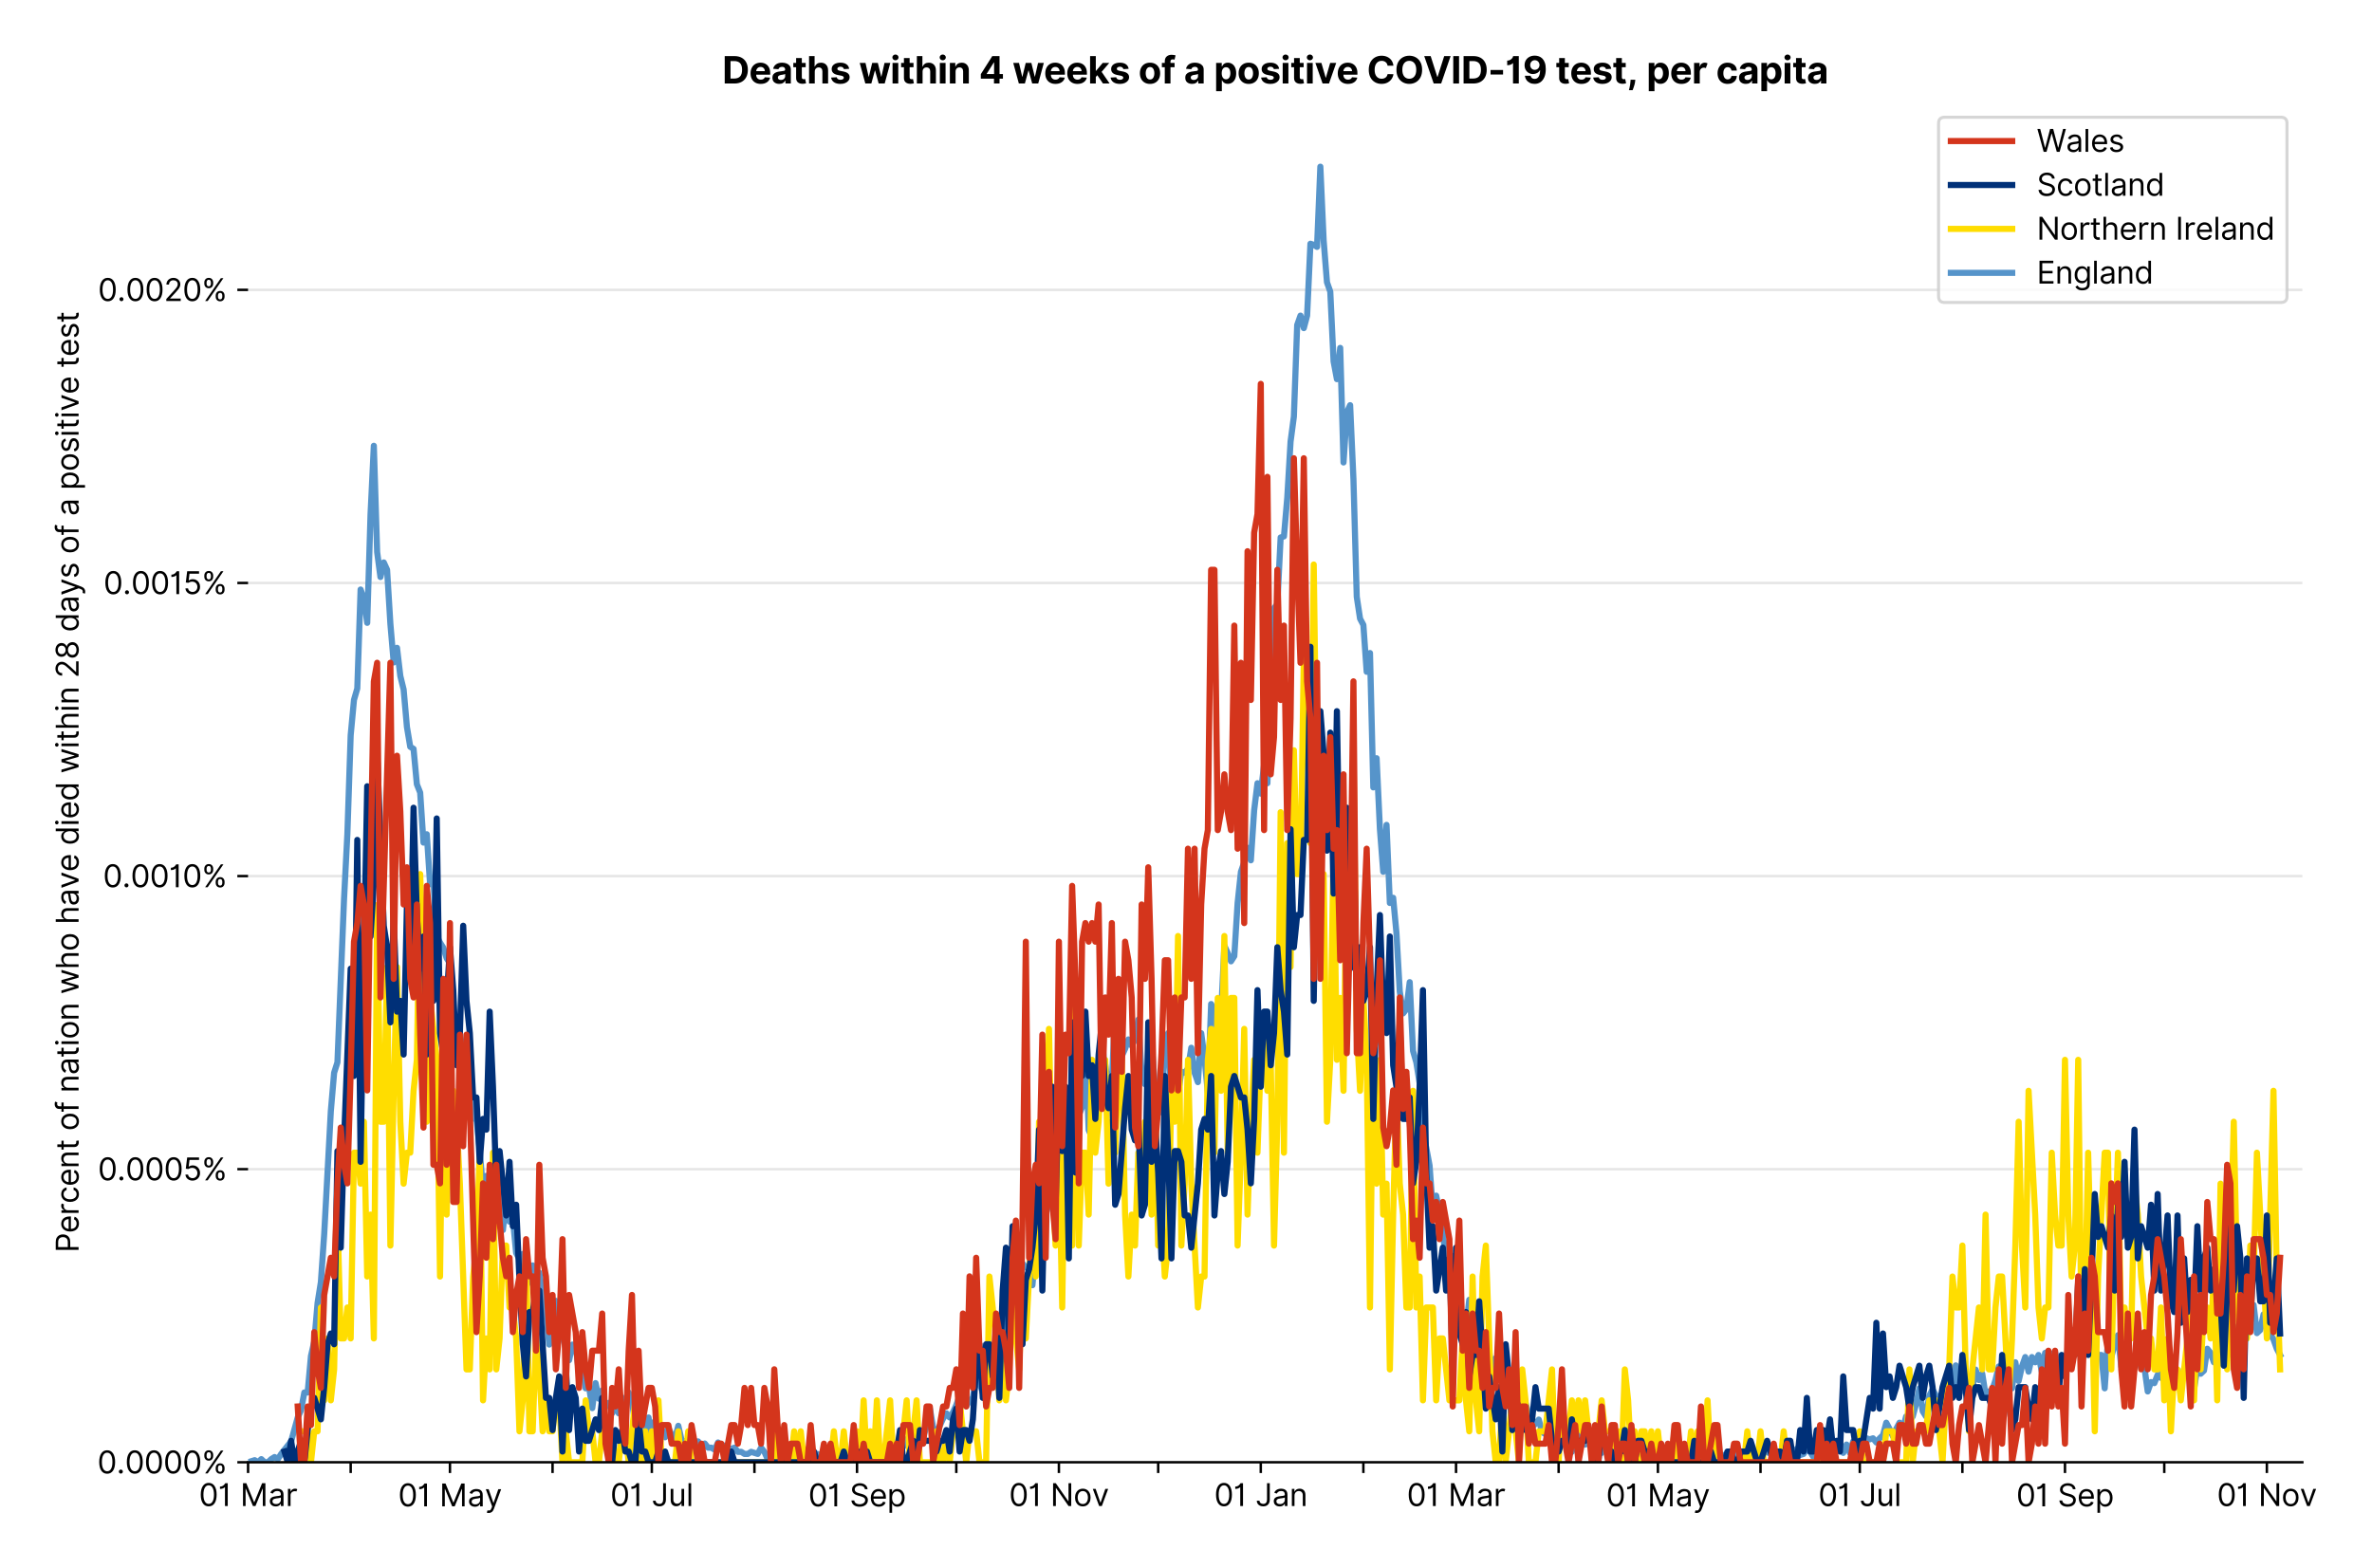 <?xml version="1.0" encoding="utf-8" standalone="no"?>
<!DOCTYPE svg PUBLIC "-//W3C//DTD SVG 1.1//EN"
  "http://www.w3.org/Graphics/SVG/1.1/DTD/svg11.dtd">
<svg version="1.1" viewBox="0 0 773.168 511.234" xmlns="http://www.w3.org/2000/svg" xmlns:xlink="http://www.w3.org/1999/xlink">
 <defs>
  <style type="text/css">*{stroke-linecap:butt;stroke-linejoin:round;}</style>
 </defs>
 <g id="figure_1">
  <g id="patch_1">
   <path d="M 0 511.234 
L 773.168 511.234 
L 773.168 0 
L 0 0 
z
" style="fill:#ffffff;"/>
  </g>
  <g id="axes_1">
   <g id="patch_2">
    <path d="M 80.862 476.745 
L 750.462 476.745 
L 750.462 33.225 
L 80.862 33.225 
z
" style="fill:#ffffff;"/>
   </g>
   <g id="matplotlib.axis_1">
    <g id="xtick_1">
     <g id="line2d_1">
      <defs>
       <path d="M 0 0 
L 0 3.5 
" id="m7d9bc7421e" style="stroke:#000000;stroke-width:0.8;"/>
      </defs>
      <g>
       <use style="stroke:#000000;stroke-width:0.8;" x="80.862" xlink:href="#m7d9bc7421e" y="476.745"/>
      </g>
     </g>
     <g id="text_1">
      <!-- 01 Mar -->
      <g transform="translate(64.826 491.018)scale(0.1 -0.1)">
       <defs>
        <path d="M 2000 -64 
Q 1230 -64 806 561 
Q 382 1186 382 2327 
Q 382 3459 809 4088 
Q 1236 4718 2000 4718 
Q 2764 4718 3191 4088 
Q 3618 3459 3618 2327 
Q 3618 1186 3194 561 
Q 2771 -64 2000 -64 
z
M 2000 436 
Q 2509 436 2791 927 
Q 3073 1418 3073 2327 
Q 3073 3234 2789 3730 
Q 2505 4227 2000 4227 
Q 1496 4227 1211 3730 
Q 927 3234 927 2327 
Q 927 1418 1210 927 
Q 1493 436 2000 436 
z
" id="Inter-Regular-30" transform="scale(0.016)"/>
        <path d="M 1973 4655 
L 1973 0 
L 1409 0 
L 1409 3836 
L 1373 3836 
Q 1341 3773 1209 3692 
Q 1077 3611 868 3551 
Q 659 3491 391 3491 
L 391 3964 
Q 661 3964 859 4061 
Q 1057 4159 1190 4291 
Q 1323 4423 1392 4529 
Q 1461 4636 1473 4655 
L 1973 4655 
z
" id="Inter-Regular-31" transform="scale(0.016)"/>
        <path id="Inter-Regular-20" transform="scale(0.016)"/>
        <path d="M 564 4655 
L 1236 4655 
L 2818 791 
L 2873 791 
L 4455 4655 
L 5127 4655 
L 5127 0 
L 4600 0 
L 4600 3536 
L 4555 3536 
L 3100 0 
L 2591 0 
L 1136 3536 
L 1091 3536 
L 1091 0 
L 564 0 
L 564 4655 
z
" id="Inter-Regular-4d" transform="scale(0.016)"/>
        <path d="M 1518 -82 
Q 1186 -82 916 44 
Q 646 170 486 410 
Q 327 650 327 991 
Q 327 1291 445 1478 
Q 564 1666 761 1773 
Q 959 1880 1199 1933 
Q 1439 1986 1682 2018 
Q 2000 2059 2199 2080 
Q 2398 2102 2490 2154 
Q 2582 2207 2582 2336 
L 2582 2355 
Q 2582 2691 2399 2877 
Q 2216 3064 1846 3064 
Q 1461 3064 1243 2895 
Q 1025 2727 936 2536 
L 427 2718 
Q 564 3036 792 3214 
Q 1021 3393 1292 3464 
Q 1564 3536 1827 3536 
Q 1996 3536 2215 3496 
Q 2434 3457 2640 3334 
Q 2846 3211 2982 2963 
Q 3118 2716 3118 2300 
L 3118 0 
L 2582 0 
L 2582 473 
L 2555 473 
Q 2500 359 2373 229 
Q 2246 100 2034 9 
Q 1823 -82 1518 -82 
z
M 1600 400 
Q 1918 400 2137 525 
Q 2357 650 2469 847 
Q 2582 1045 2582 1264 
L 2582 1755 
Q 2548 1714 2433 1681 
Q 2318 1648 2169 1624 
Q 2021 1600 1881 1583 
Q 1741 1566 1655 1555 
Q 1446 1527 1265 1467 
Q 1084 1407 974 1287 
Q 864 1168 864 964 
Q 864 684 1072 542 
Q 1280 400 1600 400 
z
" id="Inter-Regular-61" transform="scale(0.016)"/>
        <path d="M 491 0 
L 491 3491 
L 1009 3491 
L 1009 2964 
L 1046 2964 
Q 1139 3223 1389 3384 
Q 1639 3545 1955 3545 
Q 2100 3545 2209 3511 
Q 2318 3477 2400 3418 
L 2218 2964 
Q 2161 2993 2085 3010 
Q 2009 3027 1909 3027 
Q 1527 3027 1277 2794 
Q 1027 2561 1027 2209 
L 1027 0 
L 491 0 
z
" id="Inter-Regular-72" transform="scale(0.016)"/>
       </defs>
       <use xlink:href="#Inter-Regular-30"/>
       <use x="62.5" xlink:href="#Inter-Regular-31"/>
       <use x="106.676" xlink:href="#Inter-Regular-20"/>
       <use x="134.801" xlink:href="#Inter-Regular-4d"/>
       <use x="225.994" xlink:href="#Inter-Regular-61"/>
       <use x="282.386" xlink:href="#Inter-Regular-72"/>
      </g>
     </g>
    </g>
    <g id="xtick_2">
     <g id="line2d_2">
      <g>
       <use style="stroke:#000000;stroke-width:0.8;" x="114.304" xlink:href="#m7d9bc7421e" y="476.745"/>
      </g>
     </g>
    </g>
    <g id="xtick_3">
     <g id="line2d_3">
      <g>
       <use style="stroke:#000000;stroke-width:0.8;" x="146.666" xlink:href="#m7d9bc7421e" y="476.745"/>
      </g>
     </g>
     <g id="text_2">
      <!-- 01 May -->
      <g transform="translate(129.763 491.117)scale(0.1 -0.1)">
       <defs>
        <path d="M 818 -1355 
Q 682 -1355 575 -1333 
Q 468 -1311 427 -1291 
L 564 -818 
Q 857 -893 1053 -814 
Q 1250 -736 1391 -345 
L 1509 -18 
L 218 3491 
L 800 3491 
L 1764 709 
L 1800 709 
L 2764 3491 
L 3346 3491 
L 1846 -564 
Q 1550 -1355 818 -1355 
z
" id="Inter-Regular-79" transform="scale(0.016)"/>
       </defs>
       <use xlink:href="#Inter-Regular-30"/>
       <use x="62.5" xlink:href="#Inter-Regular-31"/>
       <use x="106.676" xlink:href="#Inter-Regular-20"/>
       <use x="134.801" xlink:href="#Inter-Regular-4d"/>
       <use x="225.994" xlink:href="#Inter-Regular-61"/>
       <use x="282.386" xlink:href="#Inter-Regular-79"/>
      </g>
     </g>
    </g>
    <g id="xtick_4">
     <g id="line2d_4">
      <g>
       <use style="stroke:#000000;stroke-width:0.8;" x="180.107" xlink:href="#m7d9bc7421e" y="476.745"/>
      </g>
     </g>
    </g>
    <g id="xtick_5">
     <g id="line2d_5">
      <g>
       <use style="stroke:#000000;stroke-width:0.8;" x="212.469" xlink:href="#m7d9bc7421e" y="476.745"/>
      </g>
     </g>
     <g id="text_3">
      <!-- 01 Jul -->
      <g transform="translate(198.926 491.018)scale(0.1 -0.1)">
       <defs>
        <path d="M 2346 4655 
L 2909 4655 
L 2909 1327 
Q 2909 657 2549 296 
Q 2189 -64 1582 -64 
Q 1200 -64 902 76 
Q 605 216 434 475 
Q 264 734 264 1091 
L 818 1091 
Q 818 795 1034 615 
Q 1250 436 1582 436 
Q 1948 436 2147 664 
Q 2346 893 2346 1327 
L 2346 4655 
z
" id="Inter-Regular-4a" transform="scale(0.016)"/>
        <path d="M 2691 1427 
L 2691 3491 
L 3227 3491 
L 3227 0 
L 2691 0 
L 2691 591 
L 2655 591 
Q 2532 325 2273 140 
Q 2014 -45 1618 -45 
Q 1127 -45 809 280 
Q 491 605 491 1273 
L 491 3491 
L 1027 3491 
L 1027 1309 
Q 1027 927 1242 700 
Q 1457 473 1791 473 
Q 1991 473 2199 575 
Q 2407 677 2549 888 
Q 2691 1100 2691 1427 
z
" id="Inter-Regular-75" transform="scale(0.016)"/>
        <path d="M 1027 4655 
L 1027 0 
L 491 0 
L 491 4655 
L 1027 4655 
z
" id="Inter-Regular-6c" transform="scale(0.016)"/>
       </defs>
       <use xlink:href="#Inter-Regular-30"/>
       <use x="62.5" xlink:href="#Inter-Regular-31"/>
       <use x="106.676" xlink:href="#Inter-Regular-20"/>
       <use x="134.801" xlink:href="#Inter-Regular-4a"/>
       <use x="189.063" xlink:href="#Inter-Regular-75"/>
       <use x="247.159" xlink:href="#Inter-Regular-6c"/>
      </g>
     </g>
    </g>
    <g id="xtick_6">
     <g id="line2d_6">
      <g>
       <use style="stroke:#000000;stroke-width:0.8;" x="245.911" xlink:href="#m7d9bc7421e" y="476.745"/>
      </g>
     </g>
    </g>
    <g id="xtick_7">
     <g id="line2d_7">
      <g>
       <use style="stroke:#000000;stroke-width:0.8;" x="279.352" xlink:href="#m7d9bc7421e" y="476.745"/>
      </g>
     </g>
     <g id="text_4">
      <!-- 01 Sep -->
      <g transform="translate(263.464 491.117)scale(0.1 -0.1)">
       <defs>
        <path d="M 3109 3491 
Q 3068 3836 2777 4027 
Q 2486 4218 2064 4218 
Q 1600 4218 1318 3999 
Q 1036 3780 1036 3445 
Q 1036 3195 1189 3042 
Q 1343 2889 1553 2803 
Q 1764 2718 1936 2673 
L 2409 2545 
Q 2591 2498 2815 2414 
Q 3039 2330 3244 2185 
Q 3450 2041 3584 1816 
Q 3718 1591 3718 1264 
Q 3718 886 3521 581 
Q 3325 277 2949 97 
Q 2573 -82 2036 -82 
Q 1286 -82 845 272 
Q 405 627 364 1200 
L 946 1200 
Q 968 936 1124 764 
Q 1280 593 1519 510 
Q 1759 427 2036 427 
Q 2359 427 2616 533 
Q 2873 639 3023 828 
Q 3173 1018 3173 1273 
Q 3173 1505 3043 1650 
Q 2914 1795 2702 1886 
Q 2491 1977 2246 2045 
L 1673 2209 
Q 1127 2366 809 2657 
Q 491 2948 491 3418 
Q 491 3809 703 4101 
Q 916 4393 1276 4555 
Q 1636 4718 2082 4718 
Q 2532 4718 2882 4558 
Q 3232 4398 3437 4120 
Q 3643 3843 3655 3491 
L 3109 3491 
z
" id="Inter-Regular-53" transform="scale(0.016)"/>
        <path d="M 1955 -73 
Q 1450 -73 1085 151 
Q 721 375 524 778 
Q 327 1182 327 1718 
Q 327 2255 524 2665 
Q 721 3075 1074 3305 
Q 1427 3536 1900 3536 
Q 2173 3536 2439 3445 
Q 2705 3355 2923 3151 
Q 3141 2948 3270 2614 
Q 3400 2280 3400 1791 
L 3400 1564 
L 866 1564 
Q 884 1005 1183 707 
Q 1482 409 1955 409 
Q 2271 409 2498 545 
Q 2725 682 2827 955 
L 3346 809 
Q 3223 414 2854 170 
Q 2486 -73 1955 -73 
z
M 866 2027 
L 2855 2027 
Q 2855 2470 2595 2762 
Q 2336 3055 1900 3055 
Q 1593 3055 1368 2911 
Q 1143 2768 1013 2533 
Q 884 2298 866 2027 
z
" id="Inter-Regular-65" transform="scale(0.016)"/>
        <path d="M 491 -1309 
L 491 3491 
L 1009 3491 
L 1009 2936 
L 1073 2936 
Q 1132 3027 1237 3169 
Q 1343 3311 1542 3423 
Q 1741 3536 2082 3536 
Q 2523 3536 2859 3315 
Q 3196 3095 3384 2690 
Q 3573 2286 3573 1736 
Q 3573 1182 3384 776 
Q 3196 370 2861 148 
Q 2527 -73 2091 -73 
Q 1755 -73 1552 39 
Q 1350 152 1241 296 
Q 1132 441 1073 536 
L 1027 536 
L 1027 -1309 
L 491 -1309 
z
M 1018 1745 
Q 1018 1152 1276 780 
Q 1534 409 2018 409 
Q 2355 409 2581 587 
Q 2807 766 2921 1069 
Q 3036 1373 3036 1745 
Q 3036 2114 2923 2410 
Q 2811 2707 2585 2881 
Q 2359 3055 2018 3055 
Q 1527 3055 1272 2693 
Q 1018 2332 1018 1745 
z
" id="Inter-Regular-70" transform="scale(0.016)"/>
       </defs>
       <use xlink:href="#Inter-Regular-30"/>
       <use x="62.5" xlink:href="#Inter-Regular-31"/>
       <use x="106.676" xlink:href="#Inter-Regular-20"/>
       <use x="134.801" xlink:href="#Inter-Regular-53"/>
       <use x="198.58" xlink:href="#Inter-Regular-65"/>
       <use x="256.818" xlink:href="#Inter-Regular-70"/>
      </g>
     </g>
    </g>
    <g id="xtick_8">
     <g id="line2d_8">
      <g>
       <use style="stroke:#000000;stroke-width:0.8;" x="311.714" xlink:href="#m7d9bc7421e" y="476.745"/>
      </g>
     </g>
    </g>
    <g id="xtick_9">
     <g id="line2d_9">
      <g>
       <use style="stroke:#000000;stroke-width:0.8;" x="345.155" xlink:href="#m7d9bc7421e" y="476.745"/>
      </g>
     </g>
     <g id="text_5">
      <!-- 01 Nov -->
      <g transform="translate(328.884 491.018)scale(0.1 -0.1)">
       <defs>
        <path d="M 4255 4655 
L 4255 0 
L 3709 0 
L 1173 3655 
L 1127 3655 
L 1127 0 
L 564 0 
L 564 4655 
L 1109 4655 
L 3655 991 
L 3700 991 
L 3700 4655 
L 4255 4655 
z
" id="Inter-Regular-4e" transform="scale(0.016)"/>
        <path d="M 1909 -73 
Q 1436 -73 1080 152 
Q 725 377 526 781 
Q 327 1186 327 1727 
Q 327 2273 526 2679 
Q 725 3086 1080 3311 
Q 1436 3536 1909 3536 
Q 2382 3536 2737 3311 
Q 3093 3086 3292 2679 
Q 3491 2273 3491 1727 
Q 3491 1186 3292 781 
Q 3093 377 2737 152 
Q 2382 -73 1909 -73 
z
M 1909 409 
Q 2268 409 2500 593 
Q 2732 777 2843 1077 
Q 2955 1377 2955 1727 
Q 2955 2077 2843 2379 
Q 2732 2682 2500 2868 
Q 2268 3055 1909 3055 
Q 1550 3055 1318 2868 
Q 1086 2682 975 2379 
Q 864 2077 864 1727 
Q 864 1377 975 1077 
Q 1086 777 1318 593 
Q 1550 409 1909 409 
z
" id="Inter-Regular-6f" transform="scale(0.016)"/>
        <path d="M 3346 3491 
L 2055 0 
L 1509 0 
L 218 3491 
L 800 3491 
L 1764 709 
L 1800 709 
L 2764 3491 
L 3346 3491 
z
" id="Inter-Regular-76" transform="scale(0.016)"/>
       </defs>
       <use xlink:href="#Inter-Regular-30"/>
       <use x="62.5" xlink:href="#Inter-Regular-31"/>
       <use x="106.676" xlink:href="#Inter-Regular-20"/>
       <use x="134.801" xlink:href="#Inter-Regular-4e"/>
       <use x="210.085" xlink:href="#Inter-Regular-6f"/>
       <use x="269.744" xlink:href="#Inter-Regular-76"/>
      </g>
     </g>
    </g>
    <g id="xtick_10">
     <g id="line2d_10">
      <g>
       <use style="stroke:#000000;stroke-width:0.8;" x="377.518" xlink:href="#m7d9bc7421e" y="476.745"/>
      </g>
     </g>
    </g>
    <g id="xtick_11">
     <g id="line2d_11">
      <g>
       <use style="stroke:#000000;stroke-width:0.8;" x="410.959" xlink:href="#m7d9bc7421e" y="476.745"/>
      </g>
     </g>
     <g id="text_6">
      <!-- 01 Jan -->
      <g transform="translate(395.759 491.018)scale(0.1 -0.1)">
       <defs>
        <path d="M 1027 2100 
L 1027 0 
L 491 0 
L 491 3491 
L 1009 3491 
L 1009 2945 
L 1055 2945 
Q 1177 3211 1427 3373 
Q 1677 3536 2073 3536 
Q 2602 3536 2928 3211 
Q 3255 2886 3255 2218 
L 3255 0 
L 2718 0 
L 2718 2182 
Q 2718 2593 2504 2824 
Q 2291 3055 1918 3055 
Q 1534 3055 1280 2806 
Q 1027 2557 1027 2100 
z
" id="Inter-Regular-6e" transform="scale(0.016)"/>
       </defs>
       <use xlink:href="#Inter-Regular-30"/>
       <use x="62.5" xlink:href="#Inter-Regular-31"/>
       <use x="106.676" xlink:href="#Inter-Regular-20"/>
       <use x="134.801" xlink:href="#Inter-Regular-4a"/>
       <use x="189.063" xlink:href="#Inter-Regular-61"/>
       <use x="245.455" xlink:href="#Inter-Regular-6e"/>
      </g>
     </g>
    </g>
    <g id="xtick_12">
     <g id="line2d_12">
      <g>
       <use style="stroke:#000000;stroke-width:0.8;" x="444.4" xlink:href="#m7d9bc7421e" y="476.745"/>
      </g>
     </g>
    </g>
    <g id="xtick_13">
     <g id="line2d_13">
      <g>
       <use style="stroke:#000000;stroke-width:0.8;" x="474.605" xlink:href="#m7d9bc7421e" y="476.745"/>
      </g>
     </g>
     <g id="text_7">
      <!-- 01 Mar -->
      <g transform="translate(458.568 491.018)scale(0.1 -0.1)">
       <use xlink:href="#Inter-Regular-30"/>
       <use x="62.5" xlink:href="#Inter-Regular-31"/>
       <use x="106.676" xlink:href="#Inter-Regular-20"/>
       <use x="134.801" xlink:href="#Inter-Regular-4d"/>
       <use x="225.994" xlink:href="#Inter-Regular-61"/>
       <use x="282.386" xlink:href="#Inter-Regular-72"/>
      </g>
     </g>
    </g>
    <g id="xtick_14">
     <g id="line2d_14">
      <g>
       <use style="stroke:#000000;stroke-width:0.8;" x="508.046" xlink:href="#m7d9bc7421e" y="476.745"/>
      </g>
     </g>
    </g>
    <g id="xtick_15">
     <g id="line2d_15">
      <g>
       <use style="stroke:#000000;stroke-width:0.8;" x="540.408" xlink:href="#m7d9bc7421e" y="476.745"/>
      </g>
     </g>
     <g id="text_8">
      <!-- 01 May -->
      <g transform="translate(523.505 491.117)scale(0.1 -0.1)">
       <use xlink:href="#Inter-Regular-30"/>
       <use x="62.5" xlink:href="#Inter-Regular-31"/>
       <use x="106.676" xlink:href="#Inter-Regular-20"/>
       <use x="134.801" xlink:href="#Inter-Regular-4d"/>
       <use x="225.994" xlink:href="#Inter-Regular-61"/>
       <use x="282.386" xlink:href="#Inter-Regular-79"/>
      </g>
     </g>
    </g>
    <g id="xtick_16">
     <g id="line2d_16">
      <g>
       <use style="stroke:#000000;stroke-width:0.8;" x="573.849" xlink:href="#m7d9bc7421e" y="476.745"/>
      </g>
     </g>
    </g>
    <g id="xtick_17">
     <g id="line2d_17">
      <g>
       <use style="stroke:#000000;stroke-width:0.8;" x="606.212" xlink:href="#m7d9bc7421e" y="476.745"/>
      </g>
     </g>
     <g id="text_9">
      <!-- 01 Jul -->
      <g transform="translate(592.668 491.018)scale(0.1 -0.1)">
       <use xlink:href="#Inter-Regular-30"/>
       <use x="62.5" xlink:href="#Inter-Regular-31"/>
       <use x="106.676" xlink:href="#Inter-Regular-20"/>
       <use x="134.801" xlink:href="#Inter-Regular-4a"/>
       <use x="189.063" xlink:href="#Inter-Regular-75"/>
       <use x="247.159" xlink:href="#Inter-Regular-6c"/>
      </g>
     </g>
    </g>
    <g id="xtick_18">
     <g id="line2d_18">
      <g>
       <use style="stroke:#000000;stroke-width:0.8;" x="639.653" xlink:href="#m7d9bc7421e" y="476.745"/>
      </g>
     </g>
    </g>
    <g id="xtick_19">
     <g id="line2d_19">
      <g>
       <use style="stroke:#000000;stroke-width:0.8;" x="673.094" xlink:href="#m7d9bc7421e" y="476.745"/>
      </g>
     </g>
     <g id="text_10">
      <!-- 01 Sep -->
      <g transform="translate(657.206 491.117)scale(0.1 -0.1)">
       <use xlink:href="#Inter-Regular-30"/>
       <use x="62.5" xlink:href="#Inter-Regular-31"/>
       <use x="106.676" xlink:href="#Inter-Regular-20"/>
       <use x="134.801" xlink:href="#Inter-Regular-53"/>
       <use x="198.58" xlink:href="#Inter-Regular-65"/>
       <use x="256.818" xlink:href="#Inter-Regular-70"/>
      </g>
     </g>
    </g>
    <g id="xtick_20">
     <g id="line2d_20">
      <g>
       <use style="stroke:#000000;stroke-width:0.8;" x="705.456" xlink:href="#m7d9bc7421e" y="476.745"/>
      </g>
     </g>
    </g>
    <g id="xtick_21">
     <g id="line2d_21">
      <g>
       <use style="stroke:#000000;stroke-width:0.8;" x="738.897" xlink:href="#m7d9bc7421e" y="476.745"/>
      </g>
     </g>
     <g id="text_11">
      <!-- 01 Nov -->
      <g transform="translate(722.626 491.018)scale(0.1 -0.1)">
       <use xlink:href="#Inter-Regular-30"/>
       <use x="62.5" xlink:href="#Inter-Regular-31"/>
       <use x="106.676" xlink:href="#Inter-Regular-20"/>
       <use x="134.801" xlink:href="#Inter-Regular-4e"/>
       <use x="210.085" xlink:href="#Inter-Regular-6f"/>
       <use x="269.744" xlink:href="#Inter-Regular-76"/>
      </g>
     </g>
    </g>
   </g>
   <g id="matplotlib.axis_2">
    <g id="ytick_1">
     <g id="line2d_22">
      <path clip-path="url(#p400de3ed6d)" d="M 80.862 476.745 
L 750.462 476.745 
" style="fill:none;stroke:#e5e5e5;stroke-linecap:square;stroke-width:0.8;"/>
     </g>
     <g id="line2d_23">
      <defs>
       <path d="M 0 0 
L -3.5 0 
" id="m0e4bec82b7" style="stroke:#000000;stroke-width:0.8;"/>
      </defs>
      <g>
       <use style="stroke:#000000;stroke-width:0.8;" x="80.862" xlink:href="#m0e4bec82b7" y="476.745"/>
      </g>
     </g>
     <g id="text_12">
      <!-- 0.0000% -->
      <g transform="translate(31.731 480.382)scale(0.1 -0.1)">
       <defs>
        <path d="M 882 -36 
Q 714 -36 593 84 
Q 473 205 473 373 
Q 473 541 593 661 
Q 714 782 882 782 
Q 1050 782 1170 661 
Q 1291 541 1291 373 
Q 1291 205 1170 84 
Q 1050 -36 882 -36 
z
" id="Inter-Regular-2e" transform="scale(0.016)"/>
        <path d="M 2855 873 
L 2855 1118 
Q 2855 1373 2960 1585 
Q 3066 1798 3269 1926 
Q 3473 2055 3764 2055 
Q 4059 2055 4259 1926 
Q 4459 1798 4561 1585 
Q 4664 1373 4664 1118 
L 4664 873 
Q 4664 618 4560 405 
Q 4457 193 4256 64 
Q 4055 -64 3764 -64 
Q 3468 -64 3266 64 
Q 3064 193 2959 405 
Q 2855 618 2855 873 
z
M 536 3536 
L 536 3782 
Q 536 4036 642 4248 
Q 748 4461 951 4589 
Q 1155 4718 1446 4718 
Q 1741 4718 1941 4589 
Q 2141 4461 2243 4248 
Q 2346 4036 2346 3782 
L 2346 3536 
Q 2346 3282 2242 3069 
Q 2139 2857 1937 2728 
Q 1736 2600 1446 2600 
Q 1150 2600 948 2728 
Q 746 2857 641 3069 
Q 536 3282 536 3536 
z
M 709 0 
L 3909 4655 
L 4427 4655 
L 1227 0 
L 709 0 
z
M 3318 1118 
L 3318 873 
Q 3318 661 3418 494 
Q 3518 327 3764 327 
Q 4002 327 4101 494 
Q 4200 661 4200 873 
L 4200 1118 
Q 4200 1330 4104 1497 
Q 4009 1664 3764 1664 
Q 3525 1664 3421 1497 
Q 3318 1330 3318 1118 
z
M 1000 3782 
L 1000 3536 
Q 1000 3325 1100 3158 
Q 1200 2991 1446 2991 
Q 1684 2991 1783 3158 
Q 1882 3325 1882 3536 
L 1882 3782 
Q 1882 3993 1786 4160 
Q 1691 4327 1446 4327 
Q 1207 4327 1103 4160 
Q 1000 3993 1000 3782 
z
" id="Inter-Regular-25" transform="scale(0.016)"/>
       </defs>
       <use xlink:href="#Inter-Regular-30"/>
       <use x="62.5" xlink:href="#Inter-Regular-2e"/>
       <use x="90.057" xlink:href="#Inter-Regular-30"/>
       <use x="152.557" xlink:href="#Inter-Regular-30"/>
       <use x="215.057" xlink:href="#Inter-Regular-30"/>
       <use x="277.557" xlink:href="#Inter-Regular-30"/>
       <use x="340.057" xlink:href="#Inter-Regular-25"/>
      </g>
     </g>
    </g>
    <g id="ytick_2">
     <g id="line2d_24">
      <path clip-path="url(#p400de3ed6d)" d="M 80.862 381.184 
L 750.462 381.184 
" style="fill:none;stroke:#e5e5e5;stroke-linecap:square;stroke-width:0.8;"/>
     </g>
     <g id="line2d_25">
      <g>
       <use style="stroke:#000000;stroke-width:0.8;" x="80.862" xlink:href="#m0e4bec82b7" y="381.184"/>
      </g>
     </g>
     <g id="text_13">
      <!-- 0.0005% -->
      <g transform="translate(31.902 384.821)scale(0.1 -0.1)">
       <defs>
        <path d="M 1936 -64 
Q 1536 -64 1216 95 
Q 896 255 702 532 
Q 509 809 491 1164 
L 1036 1164 
Q 1068 848 1324 642 
Q 1580 436 1936 436 
Q 2223 436 2447 570 
Q 2671 705 2799 940 
Q 2927 1175 2927 1473 
Q 2927 1777 2794 2017 
Q 2661 2257 2429 2395 
Q 2198 2534 1900 2536 
Q 1686 2539 1461 2472 
Q 1236 2405 1091 2300 
L 564 2364 
L 846 4655 
L 3264 4655 
L 3264 4155 
L 1318 4155 
L 1155 2782 
L 1182 2782 
Q 1325 2895 1541 2970 
Q 1757 3045 1991 3045 
Q 2418 3045 2753 2842 
Q 3089 2639 3281 2286 
Q 3473 1934 3473 1482 
Q 3473 1036 3274 687 
Q 3075 339 2727 137 
Q 2380 -64 1936 -64 
z
" id="Inter-Regular-35" transform="scale(0.016)"/>
       </defs>
       <use xlink:href="#Inter-Regular-30"/>
       <use x="62.5" xlink:href="#Inter-Regular-2e"/>
       <use x="90.057" xlink:href="#Inter-Regular-30"/>
       <use x="152.557" xlink:href="#Inter-Regular-30"/>
       <use x="215.057" xlink:href="#Inter-Regular-30"/>
       <use x="277.557" xlink:href="#Inter-Regular-35"/>
       <use x="338.352" xlink:href="#Inter-Regular-25"/>
      </g>
     </g>
    </g>
    <g id="ytick_3">
     <g id="line2d_26">
      <path clip-path="url(#p400de3ed6d)" d="M 80.862 285.623 
L 750.462 285.623 
" style="fill:none;stroke:#e5e5e5;stroke-linecap:square;stroke-width:0.8;"/>
     </g>
     <g id="line2d_27">
      <g>
       <use style="stroke:#000000;stroke-width:0.8;" x="80.862" xlink:href="#m0e4bec82b7" y="285.623"/>
      </g>
     </g>
     <g id="text_14">
      <!-- 0.0010% -->
      <g transform="translate(33.564 289.259)scale(0.1 -0.1)">
       <use xlink:href="#Inter-Regular-30"/>
       <use x="62.5" xlink:href="#Inter-Regular-2e"/>
       <use x="90.057" xlink:href="#Inter-Regular-30"/>
       <use x="152.557" xlink:href="#Inter-Regular-30"/>
       <use x="215.057" xlink:href="#Inter-Regular-31"/>
       <use x="259.233" xlink:href="#Inter-Regular-30"/>
       <use x="321.733" xlink:href="#Inter-Regular-25"/>
      </g>
     </g>
    </g>
    <g id="ytick_4">
     <g id="line2d_28">
      <path clip-path="url(#p400de3ed6d)" d="M 80.862 190.062 
L 750.462 190.062 
" style="fill:none;stroke:#e5e5e5;stroke-linecap:square;stroke-width:0.8;"/>
     </g>
     <g id="line2d_29">
      <g>
       <use style="stroke:#000000;stroke-width:0.8;" x="80.862" xlink:href="#m0e4bec82b7" y="190.062"/>
      </g>
     </g>
     <g id="text_15">
      <!-- 0.0015% -->
      <g transform="translate(33.734 193.698)scale(0.1 -0.1)">
       <use xlink:href="#Inter-Regular-30"/>
       <use x="62.5" xlink:href="#Inter-Regular-2e"/>
       <use x="90.057" xlink:href="#Inter-Regular-30"/>
       <use x="152.557" xlink:href="#Inter-Regular-30"/>
       <use x="215.057" xlink:href="#Inter-Regular-31"/>
       <use x="259.233" xlink:href="#Inter-Regular-35"/>
       <use x="320.028" xlink:href="#Inter-Regular-25"/>
      </g>
     </g>
    </g>
    <g id="ytick_5">
     <g id="line2d_30">
      <path clip-path="url(#p400de3ed6d)" d="M 80.862 94.5 
L 750.462 94.5 
" style="fill:none;stroke:#e5e5e5;stroke-linecap:square;stroke-width:0.8;"/>
     </g>
     <g id="line2d_31">
      <g>
       <use style="stroke:#000000;stroke-width:0.8;" x="80.862" xlink:href="#m0e4bec82b7" y="94.5"/>
      </g>
     </g>
     <g id="text_16">
      <!-- 0.0020% -->
      <g transform="translate(31.93 98.137)scale(0.1 -0.1)">
       <defs>
        <path d="M 482 0 
L 482 409 
L 2018 2091 
Q 2289 2386 2464 2605 
Q 2639 2825 2724 3019 
Q 2809 3214 2809 3427 
Q 2809 3795 2553 4011 
Q 2298 4227 1918 4227 
Q 1514 4227 1275 3985 
Q 1036 3743 1036 3345 
L 500 3345 
Q 500 3755 688 4064 
Q 877 4373 1203 4545 
Q 1530 4718 1936 4718 
Q 2346 4718 2661 4545 
Q 2977 4373 3156 4079 
Q 3336 3786 3336 3427 
Q 3336 3170 3244 2926 
Q 3152 2682 2926 2383 
Q 2700 2084 2300 1655 
L 1255 536 
L 1255 500 
L 3418 500 
L 3418 0 
L 482 0 
z
" id="Inter-Regular-32" transform="scale(0.016)"/>
       </defs>
       <use xlink:href="#Inter-Regular-30"/>
       <use x="62.5" xlink:href="#Inter-Regular-2e"/>
       <use x="90.057" xlink:href="#Inter-Regular-30"/>
       <use x="152.557" xlink:href="#Inter-Regular-30"/>
       <use x="215.057" xlink:href="#Inter-Regular-32"/>
       <use x="275.568" xlink:href="#Inter-Regular-30"/>
       <use x="338.068" xlink:href="#Inter-Regular-25"/>
      </g>
     </g>
    </g>
    <g id="text_17">
     <!-- Percent of nation who have died within 28 days of a positive test -->
     <g transform="translate(25.614 408.396)rotate(-90)scale(0.1 -0.1)">
      <defs>
       <path d="M 564 0 
L 564 4655 
L 2136 4655 
Q 2684 4655 3033 4458 
Q 3382 4261 3550 3927 
Q 3718 3593 3718 3182 
Q 3718 2770 3551 2434 
Q 3384 2098 3036 1899 
Q 2689 1700 2146 1700 
L 1127 1700 
L 1127 0 
L 564 0 
z
M 1127 2200 
L 2127 2200 
Q 2689 2200 2926 2482 
Q 3164 2764 3164 3182 
Q 3164 3602 2925 3878 
Q 2686 4155 2118 4155 
L 1127 4155 
L 1127 2200 
z
" id="Inter-Regular-50" transform="scale(0.016)"/>
       <path d="M 1909 -73 
Q 1418 -73 1063 159 
Q 709 391 518 798 
Q 327 1205 327 1727 
Q 327 2259 524 2667 
Q 721 3075 1074 3305 
Q 1427 3536 1900 3536 
Q 2268 3536 2563 3400 
Q 2859 3264 3047 3018 
Q 3236 2773 3282 2445 
L 2746 2445 
Q 2684 2684 2474 2869 
Q 2264 3055 1909 3055 
Q 1439 3055 1151 2697 
Q 864 2339 864 1745 
Q 864 1139 1148 774 
Q 1432 409 1909 409 
Q 2223 409 2447 570 
Q 2671 732 2746 1018 
L 3282 1018 
Q 3236 709 3058 462 
Q 2880 216 2588 71 
Q 2296 -73 1909 -73 
z
" id="Inter-Regular-63" transform="scale(0.016)"/>
       <path d="M 2009 3491 
L 2009 3036 
L 1264 3036 
L 1264 1000 
Q 1264 773 1331 660 
Q 1398 548 1503 510 
Q 1609 473 1727 473 
Q 1816 473 1873 483 
Q 1930 493 1964 500 
L 2073 18 
Q 2018 -2 1920 -23 
Q 1823 -45 1673 -45 
Q 1446 -45 1228 52 
Q 1011 150 869 350 
Q 727 550 727 855 
L 727 3036 
L 200 3036 
L 200 3491 
L 727 3491 
L 727 4327 
L 1264 4327 
L 1264 3491 
L 2009 3491 
z
" id="Inter-Regular-74" transform="scale(0.016)"/>
       <path d="M 2046 3491 
L 2046 3036 
L 1264 3036 
L 1264 0 
L 727 0 
L 727 3036 
L 164 3036 
L 164 3491 
L 727 3491 
L 727 3973 
Q 727 4273 868 4473 
Q 1009 4673 1234 4773 
Q 1459 4873 1709 4873 
Q 1907 4873 2032 4841 
Q 2157 4809 2218 4782 
L 2064 4318 
Q 2023 4332 1951 4352 
Q 1880 4373 1764 4373 
Q 1498 4373 1381 4239 
Q 1264 4105 1264 3845 
L 1264 3491 
L 2046 3491 
z
" id="Inter-Regular-66" transform="scale(0.016)"/>
       <path d="M 491 0 
L 491 3491 
L 1027 3491 
L 1027 0 
L 491 0 
z
M 764 4073 
Q 607 4073 494 4179 
Q 382 4286 382 4436 
Q 382 4586 494 4693 
Q 607 4800 764 4800 
Q 921 4800 1033 4693 
Q 1146 4586 1146 4436 
Q 1146 4286 1033 4179 
Q 921 4073 764 4073 
z
" id="Inter-Regular-69" transform="scale(0.016)"/>
       <path d="M 1282 0 
L 218 3491 
L 782 3491 
L 1536 818 
L 1573 818 
L 2318 3491 
L 2891 3491 
L 3627 827 
L 3664 827 
L 4418 3491 
L 4982 3491 
L 3918 0 
L 3391 0 
L 2627 2682 
L 2573 2682 
L 1809 0 
L 1282 0 
z
" id="Inter-Regular-77" transform="scale(0.016)"/>
       <path d="M 1027 2100 
L 1027 0 
L 491 0 
L 491 4655 
L 1027 4655 
L 1027 2945 
L 1073 2945 
Q 1196 3216 1442 3376 
Q 1689 3536 2100 3536 
Q 2636 3536 2963 3213 
Q 3291 2891 3291 2218 
L 3291 0 
L 2755 0 
L 2755 2182 
Q 2755 2598 2540 2826 
Q 2325 3055 1946 3055 
Q 1548 3055 1287 2806 
Q 1027 2557 1027 2100 
z
" id="Inter-Regular-68" transform="scale(0.016)"/>
       <path d="M 1809 -73 
Q 1373 -73 1039 148 
Q 705 370 516 776 
Q 327 1182 327 1736 
Q 327 2286 516 2690 
Q 705 3095 1041 3315 
Q 1377 3536 1818 3536 
Q 2159 3536 2358 3423 
Q 2557 3311 2662 3169 
Q 2768 3027 2827 2936 
L 2873 2936 
L 2873 4655 
L 3409 4655 
L 3409 0 
L 2891 0 
L 2891 536 
L 2827 536 
Q 2768 441 2659 296 
Q 2550 152 2348 39 
Q 2146 -73 1809 -73 
z
M 1882 409 
Q 2366 409 2624 780 
Q 2882 1152 2882 1745 
Q 2882 2332 2627 2693 
Q 2373 3055 1882 3055 
Q 1541 3055 1315 2881 
Q 1089 2707 976 2410 
Q 864 2114 864 1745 
Q 864 1373 978 1069 
Q 1093 766 1319 587 
Q 1546 409 1882 409 
z
" id="Inter-Regular-64" transform="scale(0.016)"/>
       <path d="M 1973 -64 
Q 1505 -64 1147 103 
Q 789 270 589 564 
Q 389 859 391 1236 
Q 389 1532 507 1783 
Q 625 2034 830 2203 
Q 1036 2373 1291 2418 
L 1291 2445 
Q 957 2532 759 2821 
Q 561 3111 564 3482 
Q 561 3836 743 4115 
Q 925 4395 1244 4556 
Q 1564 4718 1973 4718 
Q 2377 4718 2695 4556 
Q 3014 4395 3197 4115 
Q 3380 3836 3382 3482 
Q 3380 3111 3181 2821 
Q 2982 2532 2655 2445 
L 2655 2418 
Q 2907 2373 3109 2203 
Q 3311 2034 3431 1783 
Q 3552 1532 3555 1236 
Q 3552 859 3351 564 
Q 3150 270 2794 103 
Q 2439 -64 1973 -64 
z
M 1973 436 
Q 2446 436 2722 662 
Q 2998 889 3000 1264 
Q 2998 1527 2864 1729 
Q 2730 1932 2499 2048 
Q 2268 2164 1973 2164 
Q 1675 2164 1442 2048 
Q 1209 1932 1076 1729 
Q 943 1527 946 1264 
Q 943 889 1218 662 
Q 1493 436 1973 436 
z
M 1973 2645 
Q 2348 2645 2591 2864 
Q 2834 3084 2836 3445 
Q 2834 3800 2596 4013 
Q 2359 4227 1973 4227 
Q 1582 4227 1344 4013 
Q 1107 3800 1109 3445 
Q 1107 3084 1349 2864 
Q 1591 2645 1973 2645 
z
" id="Inter-Regular-38" transform="scale(0.016)"/>
       <path d="M 2964 2709 
L 2482 2573 
Q 2411 2755 2245 2914 
Q 2080 3073 1727 3073 
Q 1407 3073 1194 2926 
Q 982 2780 982 2555 
Q 982 2355 1127 2239 
Q 1273 2123 1582 2045 
L 2100 1918 
Q 3027 1691 3027 973 
Q 3027 673 2855 436 
Q 2684 200 2377 63 
Q 2071 -73 1664 -73 
Q 1130 -73 780 159 
Q 430 391 336 836 
L 846 964 
Q 989 400 1655 400 
Q 2030 400 2251 560 
Q 2473 720 2473 945 
Q 2473 1316 1955 1436 
L 1373 1573 
Q 893 1686 669 1926 
Q 446 2166 446 2527 
Q 446 2823 613 3050 
Q 780 3277 1069 3406 
Q 1359 3536 1727 3536 
Q 2246 3536 2542 3309 
Q 2839 3082 2964 2709 
z
" id="Inter-Regular-73" transform="scale(0.016)"/>
      </defs>
      <use xlink:href="#Inter-Regular-50"/>
      <use x="63.494" xlink:href="#Inter-Regular-65"/>
      <use x="121.733" xlink:href="#Inter-Regular-72"/>
      <use x="160.085" xlink:href="#Inter-Regular-63"/>
      <use x="215.909" xlink:href="#Inter-Regular-65"/>
      <use x="274.148" xlink:href="#Inter-Regular-6e"/>
      <use x="332.671" xlink:href="#Inter-Regular-74"/>
      <use x="369.034" xlink:href="#Inter-Regular-20"/>
      <use x="397.159" xlink:href="#Inter-Regular-6f"/>
      <use x="456.818" xlink:href="#Inter-Regular-66"/>
      <use x="492.898" xlink:href="#Inter-Regular-20"/>
      <use x="521.023" xlink:href="#Inter-Regular-6e"/>
      <use x="579.546" xlink:href="#Inter-Regular-61"/>
      <use x="635.938" xlink:href="#Inter-Regular-74"/>
      <use x="672.301" xlink:href="#Inter-Regular-69"/>
      <use x="696.023" xlink:href="#Inter-Regular-6f"/>
      <use x="755.682" xlink:href="#Inter-Regular-6e"/>
      <use x="814.205" xlink:href="#Inter-Regular-20"/>
      <use x="842.33" xlink:href="#Inter-Regular-77"/>
      <use x="923.58" xlink:href="#Inter-Regular-68"/>
      <use x="982.671" xlink:href="#Inter-Regular-6f"/>
      <use x="1042.33" xlink:href="#Inter-Regular-20"/>
      <use x="1070.455" xlink:href="#Inter-Regular-68"/>
      <use x="1129.546" xlink:href="#Inter-Regular-61"/>
      <use x="1185.938" xlink:href="#Inter-Regular-76"/>
      <use x="1241.62" xlink:href="#Inter-Regular-65"/>
      <use x="1299.858" xlink:href="#Inter-Regular-20"/>
      <use x="1327.983" xlink:href="#Inter-Regular-64"/>
      <use x="1390.057" xlink:href="#Inter-Regular-69"/>
      <use x="1413.779" xlink:href="#Inter-Regular-65"/>
      <use x="1472.017" xlink:href="#Inter-Regular-64"/>
      <use x="1534.091" xlink:href="#Inter-Regular-20"/>
      <use x="1562.216" xlink:href="#Inter-Regular-77"/>
      <use x="1643.466" xlink:href="#Inter-Regular-69"/>
      <use x="1667.188" xlink:href="#Inter-Regular-74"/>
      <use x="1703.551" xlink:href="#Inter-Regular-68"/>
      <use x="1762.642" xlink:href="#Inter-Regular-69"/>
      <use x="1786.364" xlink:href="#Inter-Regular-6e"/>
      <use x="1844.887" xlink:href="#Inter-Regular-20"/>
      <use x="1873.012" xlink:href="#Inter-Regular-32"/>
      <use x="1933.523" xlink:href="#Inter-Regular-38"/>
      <use x="1995.171" xlink:href="#Inter-Regular-20"/>
      <use x="2023.296" xlink:href="#Inter-Regular-64"/>
      <use x="2085.37" xlink:href="#Inter-Regular-61"/>
      <use x="2141.762" xlink:href="#Inter-Regular-79"/>
      <use x="2197.444" xlink:href="#Inter-Regular-73"/>
      <use x="2249.716" xlink:href="#Inter-Regular-20"/>
      <use x="2277.841" xlink:href="#Inter-Regular-6f"/>
      <use x="2337.5" xlink:href="#Inter-Regular-66"/>
      <use x="2373.58" xlink:href="#Inter-Regular-20"/>
      <use x="2401.705" xlink:href="#Inter-Regular-61"/>
      <use x="2458.097" xlink:href="#Inter-Regular-20"/>
      <use x="2486.222" xlink:href="#Inter-Regular-70"/>
      <use x="2547.16" xlink:href="#Inter-Regular-6f"/>
      <use x="2606.819" xlink:href="#Inter-Regular-73"/>
      <use x="2659.091" xlink:href="#Inter-Regular-69"/>
      <use x="2682.813" xlink:href="#Inter-Regular-74"/>
      <use x="2719.177" xlink:href="#Inter-Regular-69"/>
      <use x="2742.898" xlink:href="#Inter-Regular-76"/>
      <use x="2798.58" xlink:href="#Inter-Regular-65"/>
      <use x="2856.819" xlink:href="#Inter-Regular-20"/>
      <use x="2884.944" xlink:href="#Inter-Regular-74"/>
      <use x="2921.307" xlink:href="#Inter-Regular-65"/>
      <use x="2979.546" xlink:href="#Inter-Regular-73"/>
      <use x="3031.819" xlink:href="#Inter-Regular-74"/>
     </g>
    </g>
   </g>
   <g id="line2d_32">
    <path clip-path="url(#p400de3ed6d)" d="M 81.941 476.405 
L 83.02 476.066 
L 84.099 476.745 
L 85.177 475.726 
L 86.256 476.745 
L 87.335 476.745 
L 88.414 475.726 
L 89.492 475.047 
L 90.571 475.726 
L 91.65 474.029 
L 94.886 469.954 
L 97.044 462.144 
L 98.122 459.768 
L 99.201 453.995 
L 100.28 453.995 
L 101.359 442.111 
L 102.437 437.357 
L 103.516 424.794 
L 104.595 418.003 
L 105.674 402.384 
L 107.831 362.317 
L 108.91 349.753 
L 109.989 346.358 
L 112.146 293.049 
L 113.225 271.996 
L 114.304 239.739 
L 115.382 228.195 
L 116.461 224.459 
L 117.54 192.202 
L 118.619 195.258 
L 119.697 203.068 
L 120.776 167.755 
L 121.855 145.344 
L 122.934 179.978 
L 124.012 188.128 
L 125.091 183.374 
L 126.17 185.751 
L 127.249 203.407 
L 128.327 215.971 
L 129.406 211.217 
L 130.485 220.385 
L 131.564 224.799 
L 132.642 237.023 
L 133.721 243.474 
L 134.8 244.153 
L 135.879 255.698 
L 136.957 258.414 
L 138.036 274.713 
L 139.115 271.996 
L 140.194 288.295 
L 141.272 286.597 
L 142.351 305.272 
L 143.43 307.31 
L 144.508 309.007 
L 145.587 312.403 
L 146.666 314.101 
L 147.745 332.776 
L 148.823 345 
L 149.902 336.85 
L 150.981 343.641 
L 152.06 344.321 
L 153.138 341.265 
L 154.217 364.694 
L 155.296 364.694 
L 156.375 374.88 
L 157.453 388.462 
L 158.532 383.369 
L 159.611 389.82 
L 160.69 382.69 
L 161.768 385.406 
L 162.847 385.746 
L 163.926 401.025 
L 165.005 390.839 
L 166.083 398.309 
L 167.162 397.29 
L 168.241 408.495 
L 169.32 410.533 
L 170.398 408.835 
L 171.477 419.361 
L 172.556 417.324 
L 173.635 412.57 
L 174.713 418.682 
L 175.792 414.947 
L 177.95 427.51 
L 179.028 438.376 
L 180.107 435.659 
L 181.186 424.115 
L 183.343 435.659 
L 185.501 443.469 
L 186.58 438.376 
L 187.658 438.715 
L 188.737 447.883 
L 189.816 443.809 
L 190.895 452.637 
L 191.973 451.958 
L 193.052 459.088 
L 194.131 450.939 
L 195.21 456.032 
L 196.288 453.316 
L 197.367 458.409 
L 198.446 457.391 
L 199.525 460.786 
L 200.603 458.409 
L 201.682 460.786 
L 202.761 457.051 
L 203.84 456.032 
L 204.918 453.995 
L 205.997 457.051 
L 207.076 464.182 
L 208.154 463.503 
L 209.233 462.484 
L 210.312 465.2 
L 211.391 462.144 
L 212.469 469.275 
L 213.548 463.163 
L 214.627 467.917 
L 215.706 466.219 
L 216.784 468.596 
L 217.863 465.54 
L 218.942 467.917 
L 220.021 468.935 
L 221.099 464.861 
L 222.178 469.614 
L 223.257 469.954 
L 224.336 472.67 
L 225.414 469.275 
L 226.493 469.954 
L 227.572 469.954 
L 228.651 472.67 
L 229.729 470.633 
L 230.808 471.991 
L 231.887 471.991 
L 232.966 472.67 
L 234.044 470.294 
L 235.123 471.312 
L 236.202 471.312 
L 237.281 474.708 
L 238.359 472.331 
L 239.438 471.991 
L 240.517 473.35 
L 241.596 473.35 
L 242.674 474.029 
L 243.753 474.029 
L 244.832 473.35 
L 246.989 474.029 
L 248.068 471.991 
L 249.147 473.35 
L 250.226 475.726 
L 251.304 473.689 
L 252.383 474.368 
L 253.462 473.01 
L 254.541 474.029 
L 255.619 473.01 
L 256.698 473.35 
L 257.777 474.708 
L 258.856 474.368 
L 259.934 474.708 
L 261.013 473.01 
L 262.092 475.387 
L 263.171 472.67 
L 265.328 476.066 
L 266.407 474.029 
L 268.564 474.708 
L 269.643 472.331 
L 270.722 475.047 
L 271.8 473.01 
L 272.879 473.01 
L 273.958 474.029 
L 275.037 474.029 
L 276.115 475.047 
L 278.273 474.368 
L 279.352 476.066 
L 280.43 474.029 
L 281.509 474.708 
L 282.588 474.708 
L 283.667 472.67 
L 284.745 474.029 
L 285.824 472.331 
L 286.903 473.689 
L 287.982 473.689 
L 289.06 472.67 
L 290.139 473.35 
L 291.218 470.633 
L 292.297 471.991 
L 293.375 470.973 
L 294.454 471.652 
L 295.533 469.275 
L 296.612 468.596 
L 298.769 470.633 
L 299.848 467.238 
L 300.927 468.596 
L 302.005 464.861 
L 303.084 459.088 
L 304.163 465.54 
L 305.242 466.898 
L 306.32 464.861 
L 307.399 462.484 
L 308.478 460.786 
L 309.557 462.144 
L 310.635 460.447 
L 311.714 458.07 
L 312.793 455.014 
L 313.872 458.07 
L 314.95 458.409 
L 316.029 456.712 
L 317.108 455.693 
L 318.187 449.241 
L 319.265 450.939 
L 320.344 453.995 
L 321.423 446.186 
L 322.502 441.771 
L 323.58 444.148 
L 324.659 447.204 
L 325.738 442.45 
L 326.817 434.641 
L 327.895 435.32 
L 328.974 422.077 
L 330.053 435.999 
L 331.132 422.757 
L 332.21 418.682 
L 333.289 411.891 
L 334.368 413.249 
L 335.446 412.91 
L 336.525 419.022 
L 337.604 407.137 
L 338.683 401.025 
L 339.761 403.063 
L 340.84 395.932 
L 341.919 392.197 
L 342.998 381.331 
L 344.076 382.69 
L 345.155 379.634 
L 346.234 379.634 
L 347.313 377.936 
L 348.391 382.35 
L 349.47 374.54 
L 350.549 363.675 
L 351.628 363.675 
L 352.706 360.959 
L 353.785 340.586 
L 354.864 368.429 
L 355.943 370.805 
L 357.021 357.563 
L 358.1 355.526 
L 359.179 355.186 
L 360.258 347.037 
L 361.336 355.186 
L 362.415 353.149 
L 363.494 329.041 
L 364.573 341.944 
L 365.651 344.321 
L 366.73 341.944 
L 367.809 338.888 
L 368.888 340.925 
L 369.966 338.888 
L 371.045 332.436 
L 372.124 350.093 
L 373.203 353.488 
L 375.36 339.906 
L 376.439 353.828 
L 377.518 359.261 
L 378.596 362.656 
L 379.675 339.227 
L 380.754 336.85 
L 381.833 359.94 
L 382.911 356.205 
L 383.99 356.544 
L 385.069 349.414 
L 386.148 349.753 
L 387.226 348.395 
L 388.305 341.604 
L 389.384 349.753 
L 390.463 352.809 
L 391.541 336.85 
L 392.62 345 
L 393.699 356.205 
L 394.777 327.343 
L 395.856 329.72 
L 396.935 336.85 
L 398.014 330.739 
L 399.092 308.328 
L 400.171 310.705 
L 401.25 313.422 
L 402.329 311.724 
L 403.407 294.407 
L 404.486 284.22 
L 405.565 281.164 
L 406.644 276.411 
L 407.722 280.485 
L 408.801 264.187 
L 409.88 255.359 
L 410.959 258.754 
L 412.037 249.247 
L 413.116 255.359 
L 414.195 221.064 
L 415.274 198.314 
L 416.352 196.956 
L 417.431 175.225 
L 418.51 174.885 
L 419.589 162.322 
L 420.667 143.986 
L 421.746 135.837 
L 422.825 105.957 
L 423.904 102.901 
L 424.982 106.975 
L 426.061 102.901 
L 427.14 79.472 
L 428.219 79.811 
L 429.297 80.49 
L 430.376 54.345 
L 431.455 78.453 
L 432.534 92.035 
L 433.612 95.091 
L 434.691 117.841 
L 435.77 123.613 
L 436.849 113.427 
L 437.927 150.777 
L 439.006 134.479 
L 440.085 132.102 
L 441.164 156.21 
L 442.242 194.579 
L 443.321 201.71 
L 444.4 203.747 
L 445.479 219.027 
L 446.557 212.915 
L 447.636 256.717 
L 448.715 247.209 
L 449.794 270.299 
L 450.872 284.22 
L 451.951 268.94 
L 453.03 294.407 
L 454.109 292.709 
L 455.187 304.254 
L 456.266 323.268 
L 457.345 330.399 
L 458.423 329.041 
L 459.502 320.213 
L 460.581 342.623 
L 461.66 346.358 
L 462.738 353.149 
L 463.817 369.447 
L 464.896 374.201 
L 465.975 379.973 
L 467.053 394.913 
L 468.132 389.82 
L 469.211 395.253 
L 470.29 401.704 
L 471.368 410.872 
L 473.526 409.514 
L 474.605 411.551 
L 475.683 424.115 
L 476.762 433.962 
L 477.841 432.943 
L 478.92 423.775 
L 479.998 432.943 
L 481.077 438.376 
L 482.156 435.659 
L 483.235 438.376 
L 484.313 443.809 
L 485.392 440.413 
L 486.471 449.241 
L 487.55 442.79 
L 488.628 449.921 
L 489.707 448.223 
L 490.786 454.335 
L 491.865 454.674 
L 492.943 459.428 
L 494.022 457.73 
L 495.101 456.712 
L 496.18 452.977 
L 497.258 457.391 
L 499.416 465.2 
L 500.495 464.182 
L 501.573 462.823 
L 502.652 466.898 
L 503.731 467.577 
L 504.81 467.917 
L 505.888 463.842 
L 506.967 464.182 
L 509.125 470.294 
L 510.203 467.577 
L 511.282 468.596 
L 512.361 473.35 
L 513.44 468.935 
L 514.518 468.256 
L 515.597 466.219 
L 516.676 470.973 
L 518.833 470.294 
L 519.912 468.256 
L 520.991 470.294 
L 522.069 473.689 
L 523.148 470.973 
L 524.227 471.652 
L 525.306 470.633 
L 526.384 471.652 
L 528.542 470.973 
L 529.621 470.973 
L 530.699 471.991 
L 531.778 470.973 
L 532.857 474.368 
L 533.936 472.67 
L 535.014 473.689 
L 536.093 473.35 
L 537.172 472.331 
L 538.251 473.01 
L 539.329 474.029 
L 540.408 474.368 
L 541.487 473.35 
L 542.566 474.029 
L 543.644 473.689 
L 544.723 472.67 
L 545.802 474.368 
L 546.881 474.029 
L 550.117 474.029 
L 551.196 472.331 
L 552.274 473.689 
L 553.353 475.387 
L 554.432 475.726 
L 555.511 474.368 
L 557.668 475.047 
L 558.747 475.726 
L 559.826 475.726 
L 561.983 474.368 
L 563.062 475.726 
L 564.141 474.708 
L 565.219 474.029 
L 566.298 475.726 
L 567.377 473.35 
L 568.456 474.368 
L 570.613 475.047 
L 571.692 474.368 
L 572.771 474.368 
L 573.849 475.726 
L 574.928 473.689 
L 576.007 473.35 
L 577.086 474.029 
L 578.164 475.387 
L 579.243 475.047 
L 580.322 475.387 
L 581.401 474.368 
L 582.479 475.387 
L 583.558 473.689 
L 584.637 474.708 
L 585.715 472.331 
L 586.794 474.368 
L 587.873 474.029 
L 588.952 472.331 
L 590.03 473.35 
L 591.109 475.047 
L 592.188 473.35 
L 593.267 470.294 
L 594.345 469.954 
L 595.424 472.331 
L 597.582 475.047 
L 598.66 470.294 
L 599.739 470.294 
L 600.818 473.689 
L 601.897 470.973 
L 602.975 473.689 
L 604.054 469.954 
L 605.133 469.954 
L 606.212 470.633 
L 607.29 468.256 
L 608.369 468.935 
L 609.448 469.275 
L 610.527 468.935 
L 611.605 470.294 
L 612.684 468.935 
L 613.763 467.917 
L 614.842 463.842 
L 615.92 465.879 
L 616.999 468.256 
L 618.078 465.879 
L 619.157 463.842 
L 620.235 465.879 
L 621.314 461.805 
L 622.393 463.503 
L 623.472 461.805 
L 624.55 457.73 
L 625.629 452.637 
L 626.708 460.107 
L 627.787 461.805 
L 628.865 455.014 
L 629.944 452.977 
L 631.023 455.014 
L 632.102 455.353 
L 633.18 454.674 
L 634.259 456.712 
L 635.338 452.977 
L 636.417 455.014 
L 637.495 445.167 
L 638.574 450.939 
L 639.653 451.958 
L 640.732 454.335 
L 641.81 454.335 
L 642.889 452.977 
L 643.968 446.525 
L 645.046 449.921 
L 646.125 447.883 
L 647.204 454.674 
L 648.283 453.656 
L 649.361 453.316 
L 650.44 449.921 
L 651.519 445.506 
L 652.598 447.204 
L 653.676 449.921 
L 654.755 452.297 
L 655.834 452.637 
L 656.913 444.148 
L 657.991 450.26 
L 659.07 445.506 
L 660.149 442.45 
L 661.228 447.204 
L 662.306 442.45 
L 663.385 444.148 
L 664.464 441.771 
L 665.543 447.204 
L 666.621 441.092 
L 667.7 440.753 
L 668.779 441.771 
L 669.858 440.753 
L 670.936 446.186 
L 672.015 444.488 
L 673.094 444.148 
L 674.173 443.13 
L 675.251 433.622 
L 676.33 439.395 
L 678.488 435.999 
L 679.566 434.641 
L 680.645 438.376 
L 681.724 433.283 
L 682.803 440.074 
L 683.881 441.771 
L 684.96 441.771 
L 686.039 452.637 
L 687.118 436.678 
L 688.196 442.45 
L 689.275 438.376 
L 690.354 435.32 
L 691.433 445.506 
L 692.511 446.186 
L 693.59 442.111 
L 694.669 445.506 
L 695.748 442.45 
L 696.826 442.111 
L 697.905 445.846 
L 698.984 445.846 
L 700.063 453.656 
L 701.141 450.6 
L 702.22 450.939 
L 703.299 448.223 
L 704.378 449.241 
L 705.456 443.469 
L 706.535 451.618 
L 707.614 451.279 
L 708.692 449.581 
L 709.771 447.544 
L 710.85 451.618 
L 711.929 446.186 
L 714.086 446.186 
L 715.165 452.977 
L 716.244 445.846 
L 717.322 447.883 
L 718.401 446.865 
L 719.48 439.734 
L 720.559 441.092 
L 721.637 444.148 
L 722.716 442.111 
L 723.795 444.488 
L 724.874 441.771 
L 725.952 437.018 
L 727.031 440.074 
L 728.11 442.79 
L 729.189 432.604 
L 730.267 436.339 
L 731.346 438.376 
L 732.425 434.301 
L 733.504 431.924 
L 734.582 425.473 
L 735.661 434.641 
L 736.74 433.622 
L 737.819 428.529 
L 738.897 433.283 
L 741.055 436.678 
L 742.134 439.734 
L 743.212 441.771 
L 743.212 441.771 
" style="fill:none;stroke:#5694ca;stroke-linecap:square;stroke-width:2;"/>
   </g>
   <g id="line2d_33">
    <path clip-path="url(#p400de3ed6d)" d="M 99.201 466.652 
L 100.28 466.652 
L 101.359 476.745 
L 102.437 466.652 
L 103.516 466.652 
L 104.595 426.281 
L 105.674 456.56 
L 106.752 436.374 
L 107.831 456.56 
L 108.91 446.467 
L 109.989 396.003 
L 111.067 436.374 
L 112.146 436.374 
L 113.225 426.281 
L 114.304 436.374 
L 115.382 375.818 
L 116.461 375.818 
L 117.54 385.911 
L 118.619 365.725 
L 119.697 416.189 
L 120.776 396.003 
L 121.855 436.374 
L 122.934 295.076 
L 124.012 365.725 
L 125.091 365.725 
L 126.17 315.262 
L 127.249 406.096 
L 128.327 355.633 
L 129.406 315.262 
L 130.485 365.725 
L 131.564 385.911 
L 132.642 375.818 
L 133.721 375.818 
L 134.8 355.633 
L 135.879 345.54 
L 136.957 284.984 
L 138.036 315.262 
L 139.115 365.725 
L 140.194 325.354 
L 142.351 345.54 
L 143.43 416.189 
L 144.508 335.447 
L 145.587 396.003 
L 146.666 355.633 
L 147.745 355.633 
L 148.823 365.725 
L 149.902 385.911 
L 152.06 446.467 
L 153.138 446.467 
L 154.217 416.189 
L 155.296 406.096 
L 156.375 375.818 
L 157.453 456.56 
L 158.532 436.374 
L 159.611 446.467 
L 160.69 375.818 
L 161.768 446.467 
L 162.847 436.374 
L 163.926 406.096 
L 165.005 406.096 
L 166.083 426.281 
L 167.162 426.281 
L 168.241 436.374 
L 169.32 466.652 
L 170.398 456.56 
L 171.477 406.096 
L 172.556 466.652 
L 173.635 466.652 
L 174.713 436.374 
L 175.792 446.467 
L 176.871 466.652 
L 177.95 456.56 
L 179.028 466.652 
L 180.107 466.652 
L 181.186 456.56 
L 182.265 456.56 
L 183.343 476.745 
L 184.422 466.652 
L 185.501 476.745 
L 189.816 476.745 
L 190.895 456.56 
L 191.973 466.652 
L 193.052 466.652 
L 194.131 476.745 
L 195.21 476.745 
L 196.288 466.652 
L 199.525 466.652 
L 200.603 476.745 
L 201.682 476.745 
L 202.761 466.652 
L 203.84 466.652 
L 204.918 476.745 
L 207.076 456.56 
L 208.154 476.745 
L 209.233 476.745 
L 210.312 466.652 
L 211.391 476.745 
L 212.469 466.652 
L 213.548 476.745 
L 214.627 456.56 
L 215.706 476.745 
L 220.021 476.745 
L 221.099 466.652 
L 222.178 476.745 
L 223.257 476.745 
L 224.336 466.652 
L 225.414 476.745 
L 252.383 476.745 
L 253.462 466.652 
L 254.541 476.745 
L 257.777 476.745 
L 258.856 466.652 
L 259.934 476.745 
L 261.013 466.652 
L 262.092 476.745 
L 270.722 476.745 
L 271.8 466.652 
L 272.879 476.745 
L 273.958 476.745 
L 275.037 466.652 
L 276.115 476.745 
L 278.273 476.745 
L 279.352 466.652 
L 280.43 476.745 
L 281.509 456.56 
L 282.588 476.745 
L 283.667 466.652 
L 284.745 476.745 
L 285.824 456.56 
L 286.903 476.745 
L 287.982 476.745 
L 290.139 456.56 
L 291.218 476.745 
L 292.297 476.745 
L 293.375 466.652 
L 294.454 466.652 
L 295.533 456.56 
L 296.612 476.745 
L 298.769 456.56 
L 299.848 476.745 
L 304.163 476.745 
L 305.242 466.652 
L 306.32 476.745 
L 307.399 476.745 
L 308.478 466.652 
L 309.557 476.745 
L 310.635 466.652 
L 311.714 466.652 
L 312.793 456.56 
L 314.95 476.745 
L 316.029 466.652 
L 318.187 466.652 
L 319.265 476.745 
L 321.423 476.745 
L 322.502 416.189 
L 324.659 436.374 
L 325.738 456.56 
L 326.817 436.374 
L 327.895 456.56 
L 328.974 446.467 
L 330.053 406.096 
L 331.132 436.374 
L 332.21 446.467 
L 333.289 416.189 
L 334.368 436.374 
L 336.525 396.003 
L 337.604 416.189 
L 338.683 365.725 
L 340.84 385.911 
L 341.919 335.447 
L 342.998 385.911 
L 344.076 406.096 
L 345.155 375.818 
L 346.234 426.281 
L 347.313 355.633 
L 348.391 375.818 
L 349.47 406.096 
L 350.549 325.354 
L 351.628 406.096 
L 352.706 375.818 
L 353.785 375.818 
L 354.864 396.003 
L 355.943 345.54 
L 357.021 375.818 
L 358.1 365.725 
L 359.179 345.54 
L 360.258 345.54 
L 361.336 385.911 
L 362.415 365.725 
L 363.494 375.818 
L 364.573 345.54 
L 365.651 345.54 
L 366.73 396.003 
L 367.809 416.189 
L 368.888 396.003 
L 369.966 406.096 
L 371.045 375.818 
L 372.124 396.003 
L 373.203 365.725 
L 374.281 365.725 
L 375.36 396.003 
L 376.439 355.633 
L 377.518 406.096 
L 378.596 396.003 
L 379.675 416.189 
L 380.754 406.096 
L 381.833 355.633 
L 382.911 365.725 
L 383.99 305.169 
L 385.069 406.096 
L 386.148 385.911 
L 387.226 345.54 
L 388.305 385.911 
L 390.463 426.281 
L 391.541 416.189 
L 392.62 416.189 
L 393.699 345.54 
L 394.777 335.447 
L 395.856 375.818 
L 396.935 325.354 
L 398.014 355.633 
L 399.092 305.169 
L 400.171 375.818 
L 401.25 325.354 
L 402.329 325.354 
L 403.407 406.096 
L 404.486 375.818 
L 405.565 335.447 
L 406.644 396.003 
L 407.722 365.725 
L 408.801 345.54 
L 409.88 375.818 
L 410.959 345.54 
L 412.037 335.447 
L 413.116 355.633 
L 414.195 345.54 
L 415.274 406.096 
L 416.352 365.725 
L 417.431 264.798 
L 418.51 375.818 
L 419.589 274.891 
L 420.667 315.262 
L 421.746 244.613 
L 422.825 284.984 
L 423.904 284.984 
L 424.982 214.335 
L 426.061 234.52 
L 427.14 274.891 
L 428.219 184.056 
L 429.297 264.798 
L 430.376 284.984 
L 431.455 284.984 
L 432.534 365.725 
L 433.612 345.54 
L 434.691 274.891 
L 435.77 345.54 
L 436.849 325.354 
L 437.927 355.633 
L 439.006 274.891 
L 440.085 315.262 
L 441.164 244.613 
L 442.242 335.447 
L 443.321 355.633 
L 444.4 325.354 
L 445.479 345.54 
L 446.557 426.281 
L 447.636 335.447 
L 448.715 385.911 
L 449.794 345.54 
L 450.872 396.003 
L 451.951 385.911 
L 453.03 446.467 
L 454.109 396.003 
L 455.187 355.633 
L 456.266 385.911 
L 457.345 396.003 
L 458.423 426.281 
L 459.502 426.281 
L 460.581 355.633 
L 461.66 426.281 
L 462.738 416.189 
L 463.817 456.56 
L 464.896 426.281 
L 467.053 426.281 
L 468.132 456.56 
L 469.211 436.374 
L 470.29 436.374 
L 472.447 456.56 
L 475.683 456.56 
L 476.762 436.374 
L 477.841 456.56 
L 478.92 466.652 
L 479.998 416.189 
L 481.077 456.56 
L 482.156 466.652 
L 483.235 416.189 
L 484.313 406.096 
L 486.471 466.652 
L 487.55 476.745 
L 488.628 476.745 
L 489.707 456.56 
L 490.786 476.745 
L 492.943 456.56 
L 495.101 476.745 
L 496.18 446.467 
L 497.258 456.56 
L 498.337 476.745 
L 500.495 476.745 
L 501.573 466.652 
L 503.731 466.652 
L 505.888 446.467 
L 506.967 476.745 
L 508.046 476.745 
L 509.125 456.56 
L 510.203 466.652 
L 511.282 466.652 
L 512.361 456.56 
L 513.44 466.652 
L 514.518 456.56 
L 515.597 466.652 
L 516.676 456.56 
L 517.755 466.652 
L 518.833 466.652 
L 519.912 476.745 
L 522.069 456.56 
L 523.148 466.652 
L 525.306 466.652 
L 526.384 476.745 
L 527.463 466.652 
L 528.542 476.745 
L 529.621 446.467 
L 530.699 456.56 
L 531.778 476.745 
L 532.857 466.652 
L 533.936 476.745 
L 535.014 466.652 
L 536.093 466.652 
L 537.172 476.745 
L 538.251 466.652 
L 539.329 476.745 
L 540.408 466.652 
L 541.487 476.745 
L 544.723 476.745 
L 545.802 466.652 
L 546.881 476.745 
L 550.117 476.745 
L 551.196 466.652 
L 552.274 476.745 
L 553.353 466.652 
L 554.432 476.745 
L 555.511 476.745 
L 556.589 456.56 
L 557.668 476.745 
L 558.747 466.652 
L 559.826 476.745 
L 568.456 476.745 
L 569.534 466.652 
L 570.613 476.745 
L 572.771 476.745 
L 573.849 466.652 
L 574.928 476.745 
L 580.322 476.745 
L 581.401 466.652 
L 582.479 476.745 
L 605.133 476.745 
L 606.212 466.652 
L 607.29 476.745 
L 613.763 476.745 
L 614.842 466.652 
L 616.999 466.652 
L 618.078 476.745 
L 621.314 476.745 
L 622.393 446.467 
L 623.472 476.745 
L 624.55 466.652 
L 627.787 466.652 
L 628.865 456.56 
L 631.023 456.56 
L 633.18 476.745 
L 634.259 456.56 
L 635.338 446.467 
L 636.417 416.189 
L 637.495 426.281 
L 638.574 426.281 
L 639.653 406.096 
L 640.732 446.467 
L 641.81 466.652 
L 642.889 446.467 
L 645.046 426.281 
L 646.125 446.467 
L 647.204 396.003 
L 648.283 446.467 
L 649.361 446.467 
L 650.44 426.281 
L 651.519 416.189 
L 652.598 416.189 
L 654.755 456.56 
L 655.834 436.374 
L 656.913 406.096 
L 657.991 365.725 
L 659.07 406.096 
L 660.149 426.281 
L 661.228 355.633 
L 663.385 396.003 
L 664.464 426.281 
L 665.543 436.374 
L 666.621 426.281 
L 667.7 426.281 
L 668.779 375.818 
L 669.858 396.003 
L 670.936 406.096 
L 672.015 406.096 
L 673.094 345.54 
L 674.173 396.003 
L 675.251 416.189 
L 676.33 406.096 
L 677.409 345.54 
L 678.488 436.374 
L 679.566 426.281 
L 680.645 375.818 
L 681.724 416.189 
L 682.803 466.652 
L 683.881 416.189 
L 686.039 375.818 
L 687.118 375.818 
L 688.196 446.467 
L 689.275 406.096 
L 690.354 375.818 
L 691.433 436.374 
L 692.511 426.281 
L 693.59 436.374 
L 694.669 436.374 
L 695.748 385.911 
L 696.826 396.003 
L 697.905 416.189 
L 700.063 436.374 
L 701.141 436.374 
L 702.22 446.467 
L 703.299 446.467 
L 704.378 426.281 
L 705.456 456.56 
L 706.535 436.374 
L 707.614 466.652 
L 708.692 446.467 
L 709.771 446.467 
L 710.85 456.56 
L 714.086 426.281 
L 715.165 456.56 
L 716.244 426.281 
L 717.322 446.467 
L 718.401 426.281 
L 719.48 426.281 
L 720.559 436.374 
L 721.637 416.189 
L 722.716 456.56 
L 723.795 385.911 
L 724.874 426.281 
L 725.952 446.467 
L 728.11 365.725 
L 729.189 416.189 
L 730.267 446.467 
L 731.346 436.374 
L 732.425 436.374 
L 733.504 406.096 
L 734.582 416.189 
L 735.661 375.818 
L 738.897 436.374 
L 741.055 355.633 
L 742.134 416.189 
L 743.212 446.467 
L 743.212 446.467 
" style="fill:none;stroke:#ffdd00;stroke-linecap:square;stroke-width:2;"/>
   </g>
   <g id="line2d_34">
    <path clip-path="url(#p400de3ed6d)" d="M 92.729 473.247 
L 93.807 476.745 
L 94.886 469.748 
L 95.965 476.745 
L 98.122 469.748 
L 99.201 476.745 
L 100.28 466.25 
L 101.359 459.254 
L 102.437 455.755 
L 104.595 462.752 
L 105.674 452.257 
L 106.752 438.264 
L 107.831 434.765 
L 108.91 438.264 
L 109.989 375.294 
L 111.067 406.779 
L 112.146 371.796 
L 114.304 315.823 
L 115.382 350.806 
L 116.461 273.844 
L 117.54 378.793 
L 118.619 312.325 
L 119.697 256.352 
L 120.776 305.329 
L 121.855 287.837 
L 122.934 245.858 
L 125.091 301.83 
L 126.17 308.827 
L 127.249 333.315 
L 128.327 298.332 
L 129.406 329.817 
L 130.485 326.318 
L 131.564 343.81 
L 132.642 294.834 
L 133.721 315.823 
L 134.8 263.349 
L 135.879 298.332 
L 136.957 315.823 
L 138.036 305.329 
L 139.115 343.81 
L 140.194 308.827 
L 141.272 326.318 
L 142.351 266.847 
L 143.43 336.813 
L 144.508 343.81 
L 146.666 308.827 
L 147.745 322.82 
L 148.823 347.308 
L 149.902 336.813 
L 150.981 301.83 
L 152.06 326.318 
L 153.138 336.813 
L 154.217 357.803 
L 155.296 357.803 
L 156.375 378.793 
L 157.453 364.8 
L 158.532 368.298 
L 159.611 329.817 
L 160.69 354.305 
L 161.768 385.789 
L 162.847 375.294 
L 165.005 396.284 
L 166.083 378.793 
L 167.162 399.783 
L 168.241 392.786 
L 169.32 417.274 
L 170.398 438.264 
L 171.477 448.759 
L 172.556 427.769 
L 173.635 427.769 
L 174.713 420.772 
L 175.792 420.772 
L 177.95 455.755 
L 179.028 455.755 
L 180.107 466.25 
L 181.186 455.755 
L 182.265 448.759 
L 183.343 473.247 
L 184.422 445.26 
L 185.501 466.25 
L 186.58 452.257 
L 187.658 455.755 
L 188.737 473.247 
L 189.816 459.254 
L 190.895 469.748 
L 191.973 469.748 
L 194.131 462.752 
L 195.21 466.25 
L 196.288 455.755 
L 197.367 466.25 
L 198.446 466.25 
L 199.525 476.745 
L 200.603 466.25 
L 201.682 469.748 
L 202.761 466.25 
L 203.84 473.247 
L 204.918 473.247 
L 205.997 476.745 
L 207.076 476.745 
L 208.154 462.752 
L 209.233 473.247 
L 210.312 473.247 
L 211.391 476.745 
L 213.548 476.745 
L 214.627 473.247 
L 215.706 476.745 
L 216.784 473.247 
L 217.863 476.745 
L 237.281 476.745 
L 238.359 473.247 
L 239.438 476.745 
L 264.249 476.745 
L 265.328 473.247 
L 266.407 476.745 
L 267.486 476.745 
L 268.564 473.247 
L 269.643 473.247 
L 270.722 476.745 
L 273.958 476.745 
L 275.037 473.247 
L 276.115 476.745 
L 279.352 476.745 
L 280.43 473.247 
L 282.588 473.247 
L 283.667 476.745 
L 291.218 476.745 
L 292.297 473.247 
L 293.375 466.25 
L 294.454 476.745 
L 295.533 476.745 
L 297.69 469.748 
L 298.769 476.745 
L 299.848 466.25 
L 300.927 469.748 
L 304.163 469.748 
L 305.242 473.247 
L 306.32 469.748 
L 307.399 469.748 
L 308.478 466.25 
L 309.557 473.247 
L 310.635 462.752 
L 311.714 459.254 
L 312.793 473.247 
L 313.872 466.25 
L 314.95 466.25 
L 316.029 469.748 
L 317.108 462.752 
L 318.187 445.26 
L 319.265 438.264 
L 320.344 455.755 
L 321.423 438.264 
L 322.502 438.264 
L 323.58 448.759 
L 324.659 434.765 
L 325.738 455.755 
L 326.817 420.772 
L 327.895 406.779 
L 328.974 441.762 
L 330.053 399.783 
L 331.132 420.772 
L 332.21 410.277 
L 333.289 438.264 
L 334.368 417.274 
L 335.446 413.776 
L 336.525 406.779 
L 337.604 396.284 
L 338.683 368.298 
L 339.761 420.772 
L 340.84 375.294 
L 341.919 375.294 
L 342.998 354.305 
L 344.076 392.786 
L 345.155 354.305 
L 346.234 375.294 
L 347.313 354.305 
L 348.391 410.277 
L 349.47 333.315 
L 350.549 382.291 
L 351.628 347.308 
L 352.706 350.806 
L 353.785 329.817 
L 354.864 350.806 
L 355.943 347.308 
L 357.021 364.8 
L 358.1 343.81 
L 359.179 333.315 
L 360.258 357.803 
L 361.336 361.301 
L 362.415 350.806 
L 363.494 392.786 
L 364.573 389.288 
L 366.73 361.301 
L 367.809 350.806 
L 368.888 368.298 
L 369.966 371.796 
L 371.045 364.8 
L 372.124 396.284 
L 373.203 392.786 
L 374.281 333.315 
L 375.36 378.793 
L 376.439 364.8 
L 377.518 382.291 
L 378.596 410.277 
L 379.675 350.806 
L 380.754 375.294 
L 381.833 410.277 
L 382.911 375.294 
L 383.99 375.294 
L 385.069 378.793 
L 386.148 396.284 
L 387.226 396.284 
L 388.305 406.779 
L 390.463 385.789 
L 391.541 368.298 
L 392.62 364.8 
L 393.699 368.298 
L 394.777 350.806 
L 395.856 396.284 
L 396.935 382.291 
L 398.014 375.294 
L 399.092 389.288 
L 400.171 378.793 
L 401.25 354.305 
L 402.329 350.806 
L 404.486 357.803 
L 405.565 357.803 
L 406.644 368.298 
L 407.722 385.789 
L 408.801 364.8 
L 409.88 322.82 
L 410.959 354.305 
L 412.037 329.817 
L 413.116 329.817 
L 414.195 347.308 
L 415.274 336.813 
L 416.352 308.827 
L 417.431 322.82 
L 418.51 329.817 
L 419.589 343.81 
L 420.667 270.346 
L 421.746 308.827 
L 422.825 298.332 
L 423.904 298.332 
L 424.982 273.844 
L 426.061 273.844 
L 427.14 210.875 
L 428.219 326.318 
L 429.297 256.352 
L 430.376 231.864 
L 431.455 245.858 
L 432.534 277.342 
L 433.612 238.861 
L 434.691 291.335 
L 435.77 231.864 
L 436.849 294.834 
L 437.927 301.83 
L 439.006 263.349 
L 440.085 315.823 
L 441.164 270.346 
L 442.242 322.82 
L 443.321 308.827 
L 444.4 326.318 
L 445.479 322.82 
L 446.557 308.827 
L 447.636 364.8 
L 448.715 322.82 
L 449.794 298.332 
L 450.872 329.817 
L 451.951 336.813 
L 453.03 305.329 
L 454.109 347.308 
L 455.187 354.305 
L 456.266 333.315 
L 457.345 364.8 
L 458.423 364.8 
L 459.502 357.803 
L 460.581 385.789 
L 461.66 378.793 
L 462.738 354.305 
L 463.817 322.82 
L 464.896 382.291 
L 465.975 406.779 
L 467.053 399.783 
L 468.132 420.772 
L 470.29 406.779 
L 471.368 420.772 
L 472.447 410.277 
L 473.526 445.26 
L 474.605 406.779 
L 475.683 434.765 
L 476.762 438.264 
L 477.841 427.769 
L 478.92 448.759 
L 479.998 441.762 
L 481.077 441.762 
L 482.156 424.271 
L 484.313 459.254 
L 485.392 448.759 
L 487.55 462.752 
L 488.628 452.257 
L 489.707 473.247 
L 490.786 438.264 
L 491.865 448.759 
L 492.943 466.25 
L 494.022 455.755 
L 497.258 466.25 
L 498.337 466.25 
L 499.416 462.752 
L 500.495 452.257 
L 501.573 459.254 
L 504.81 459.254 
L 505.888 469.748 
L 506.967 473.247 
L 508.046 473.247 
L 509.125 469.748 
L 510.203 469.748 
L 511.282 473.247 
L 512.361 462.752 
L 513.44 469.748 
L 516.676 469.748 
L 517.755 466.25 
L 518.833 469.748 
L 519.912 476.745 
L 520.991 476.745 
L 522.069 466.25 
L 524.227 473.247 
L 525.306 473.247 
L 526.384 476.745 
L 527.463 473.247 
L 528.542 473.247 
L 529.621 466.25 
L 530.699 476.745 
L 531.778 469.748 
L 532.857 476.745 
L 533.936 469.748 
L 535.014 469.748 
L 536.093 473.247 
L 537.172 473.247 
L 538.251 476.745 
L 540.408 476.745 
L 541.487 473.247 
L 542.566 476.745 
L 551.196 476.745 
L 552.274 469.748 
L 553.353 476.745 
L 556.589 476.745 
L 557.668 473.247 
L 558.747 476.745 
L 561.983 476.745 
L 563.062 473.247 
L 564.141 473.247 
L 565.219 476.745 
L 566.298 476.745 
L 567.377 473.247 
L 569.534 473.247 
L 570.613 469.748 
L 572.771 476.745 
L 573.849 476.745 
L 576.007 469.748 
L 578.164 476.745 
L 579.243 473.247 
L 580.322 473.247 
L 581.401 476.745 
L 582.479 469.748 
L 583.558 469.748 
L 584.637 476.745 
L 585.715 476.745 
L 586.794 466.25 
L 587.873 473.247 
L 588.952 455.755 
L 590.03 473.247 
L 591.109 473.247 
L 592.188 466.25 
L 593.267 469.748 
L 594.345 466.25 
L 595.424 469.748 
L 596.503 462.752 
L 597.582 473.247 
L 598.66 469.748 
L 599.739 473.247 
L 600.818 448.759 
L 601.897 466.25 
L 604.054 466.25 
L 605.133 473.247 
L 606.212 469.748 
L 607.29 469.748 
L 609.448 455.755 
L 610.527 459.254 
L 611.605 431.267 
L 612.684 459.254 
L 613.763 434.765 
L 614.842 452.257 
L 615.92 448.759 
L 616.999 455.755 
L 618.078 452.257 
L 619.157 445.26 
L 621.314 452.257 
L 622.393 459.254 
L 623.472 452.257 
L 625.629 445.26 
L 626.708 455.755 
L 627.787 448.759 
L 628.865 445.26 
L 629.944 452.257 
L 631.023 466.25 
L 633.18 452.257 
L 635.338 445.26 
L 636.417 455.755 
L 637.495 452.257 
L 638.574 455.755 
L 639.653 441.762 
L 640.732 452.257 
L 641.81 466.25 
L 642.889 455.755 
L 643.968 452.257 
L 645.046 452.257 
L 646.125 455.755 
L 648.283 455.755 
L 649.361 459.254 
L 650.44 466.25 
L 651.519 462.752 
L 652.598 441.762 
L 653.676 455.755 
L 654.755 455.755 
L 655.834 466.25 
L 656.913 462.752 
L 657.991 452.257 
L 660.149 452.257 
L 661.228 459.254 
L 662.306 462.752 
L 663.385 452.257 
L 664.464 462.752 
L 665.543 459.254 
L 666.621 459.254 
L 667.7 441.762 
L 668.779 448.759 
L 669.858 448.759 
L 670.936 455.755 
L 672.015 441.762 
L 673.094 448.759 
L 674.173 438.264 
L 675.251 438.264 
L 676.33 441.762 
L 677.409 417.274 
L 678.488 441.762 
L 679.566 413.776 
L 680.645 441.762 
L 681.724 417.274 
L 682.803 389.288 
L 683.881 403.281 
L 684.96 399.783 
L 687.118 406.779 
L 688.196 396.284 
L 689.275 420.772 
L 690.354 392.786 
L 691.433 403.281 
L 692.511 378.793 
L 693.59 406.779 
L 694.669 403.281 
L 695.748 368.298 
L 696.826 410.277 
L 697.905 399.783 
L 700.063 406.779 
L 701.141 392.786 
L 702.22 420.772 
L 703.299 389.288 
L 704.378 420.772 
L 705.456 410.277 
L 706.535 396.284 
L 707.614 424.271 
L 708.692 427.769 
L 709.771 396.284 
L 710.85 431.267 
L 711.929 410.277 
L 713.007 427.769 
L 714.086 417.274 
L 715.165 427.769 
L 716.244 399.783 
L 717.322 420.772 
L 718.401 410.277 
L 719.48 406.779 
L 720.559 420.772 
L 721.637 413.776 
L 722.716 424.271 
L 723.795 424.271 
L 724.874 445.26 
L 725.952 420.772 
L 727.031 399.783 
L 728.11 420.772 
L 729.189 399.783 
L 730.267 410.277 
L 731.346 455.755 
L 732.425 410.277 
L 733.504 431.267 
L 734.582 410.277 
L 735.661 410.277 
L 736.74 424.271 
L 737.819 424.271 
L 738.897 396.284 
L 739.976 431.267 
L 741.055 424.271 
L 742.134 410.277 
L 743.212 434.765 
L 743.212 434.765 
" style="fill:none;stroke:#003078;stroke-linecap:square;stroke-width:2;"/>
   </g>
   <g id="line2d_35">
    <path clip-path="url(#p400de3ed6d)" d="M 97.044 458.559 
L 98.122 476.745 
L 99.201 476.745 
L 100.28 458.559 
L 101.359 464.621 
L 102.437 434.312 
L 103.516 446.436 
L 104.595 452.498 
L 105.674 422.188 
L 107.831 410.065 
L 108.91 416.127 
L 109.989 385.817 
L 111.067 367.632 
L 112.146 379.756 
L 113.225 385.817 
L 114.304 349.446 
L 115.382 307.014 
L 116.461 300.952 
L 117.54 288.828 
L 118.619 294.89 
L 119.697 355.508 
L 120.776 282.766 
L 121.855 222.148 
L 122.934 216.086 
L 124.012 325.199 
L 127.249 216.086 
L 128.327 319.137 
L 129.406 246.395 
L 130.485 264.581 
L 131.564 294.89 
L 132.642 282.766 
L 133.721 319.137 
L 134.8 325.199 
L 135.879 294.89 
L 136.957 337.323 
L 138.036 367.632 
L 139.115 288.828 
L 140.194 300.952 
L 141.272 379.756 
L 142.351 379.756 
L 143.43 385.817 
L 144.508 319.137 
L 145.587 379.756 
L 146.666 300.952 
L 147.745 391.879 
L 148.823 391.879 
L 149.902 337.323 
L 150.981 373.694 
L 152.06 337.323 
L 153.138 361.57 
L 155.296 434.312 
L 156.375 416.127 
L 157.453 385.817 
L 158.532 410.065 
L 159.611 379.756 
L 160.69 404.003 
L 161.768 379.756 
L 162.847 397.941 
L 163.926 410.065 
L 165.005 416.127 
L 166.083 410.065 
L 167.162 434.312 
L 168.241 422.188 
L 169.32 416.127 
L 170.398 434.312 
L 171.477 404.003 
L 172.556 416.127 
L 173.635 416.127 
L 174.713 440.374 
L 175.792 379.756 
L 176.871 410.065 
L 177.95 416.127 
L 179.028 434.312 
L 180.107 422.188 
L 181.186 446.436 
L 182.265 434.312 
L 183.343 404.003 
L 184.422 452.498 
L 185.501 422.188 
L 187.658 434.312 
L 188.737 452.498 
L 189.816 434.312 
L 190.895 446.436 
L 191.973 452.498 
L 193.052 440.374 
L 195.21 440.374 
L 196.288 428.25 
L 197.367 470.683 
L 198.446 476.745 
L 199.525 452.498 
L 200.603 458.559 
L 201.682 446.436 
L 202.761 464.621 
L 203.84 470.683 
L 204.918 440.374 
L 205.997 422.188 
L 207.076 464.621 
L 208.154 440.374 
L 209.233 464.621 
L 211.391 452.498 
L 212.469 452.498 
L 213.548 458.559 
L 214.627 476.745 
L 215.706 464.621 
L 217.863 464.621 
L 218.942 470.683 
L 221.099 470.683 
L 222.178 476.745 
L 223.257 470.683 
L 224.336 476.745 
L 225.414 464.621 
L 227.572 476.745 
L 228.651 470.683 
L 229.729 476.745 
L 232.966 476.745 
L 234.044 470.683 
L 235.123 470.683 
L 236.202 476.745 
L 238.359 464.621 
L 239.438 464.621 
L 240.517 470.683 
L 241.596 464.621 
L 242.674 452.498 
L 243.753 464.621 
L 244.832 452.498 
L 245.911 464.621 
L 246.989 464.621 
L 248.068 470.683 
L 249.147 452.498 
L 250.226 458.559 
L 251.304 476.745 
L 252.383 446.436 
L 253.462 464.621 
L 254.541 476.745 
L 255.619 464.621 
L 256.698 476.745 
L 257.777 470.683 
L 259.934 470.683 
L 261.013 476.745 
L 263.171 476.745 
L 264.249 464.621 
L 265.328 476.745 
L 267.486 476.745 
L 268.564 470.683 
L 269.643 476.745 
L 270.722 470.683 
L 271.8 476.745 
L 277.194 476.745 
L 278.273 464.621 
L 279.352 476.745 
L 280.43 476.745 
L 281.509 470.683 
L 282.588 476.745 
L 289.06 476.745 
L 290.139 470.683 
L 291.218 476.745 
L 292.297 470.683 
L 293.375 476.745 
L 294.454 464.621 
L 296.612 464.621 
L 297.69 476.745 
L 298.769 476.745 
L 299.848 470.683 
L 300.927 470.683 
L 302.005 458.559 
L 303.084 458.559 
L 304.163 476.745 
L 307.399 458.559 
L 308.478 458.559 
L 309.557 452.498 
L 310.635 452.498 
L 311.714 446.436 
L 312.793 464.621 
L 313.872 428.25 
L 314.95 458.559 
L 316.029 416.127 
L 317.108 452.498 
L 318.187 410.065 
L 319.265 440.374 
L 320.344 440.374 
L 321.423 458.559 
L 322.502 452.498 
L 323.58 452.498 
L 324.659 428.25 
L 325.738 434.312 
L 326.817 434.312 
L 327.895 440.374 
L 328.974 452.498 
L 330.053 410.065 
L 331.132 397.941 
L 332.21 452.498 
L 333.289 397.941 
L 334.368 307.014 
L 335.446 410.065 
L 336.525 385.817 
L 337.604 379.756 
L 338.683 385.817 
L 339.761 337.323 
L 340.84 410.065 
L 341.919 349.446 
L 342.998 391.879 
L 344.076 404.003 
L 345.155 307.014 
L 346.234 373.694 
L 347.313 337.323 
L 348.391 343.385 
L 349.47 288.828 
L 350.549 319.137 
L 351.628 385.817 
L 352.706 307.014 
L 353.785 300.952 
L 354.864 307.014 
L 355.943 300.952 
L 357.021 307.014 
L 358.1 294.89 
L 359.179 361.57 
L 360.258 325.199 
L 361.336 337.323 
L 362.415 300.952 
L 363.494 367.632 
L 364.573 319.137 
L 365.651 349.446 
L 366.73 307.014 
L 367.809 313.075 
L 368.888 325.199 
L 369.966 367.632 
L 371.045 373.694 
L 372.124 294.89 
L 373.203 319.137 
L 374.281 282.766 
L 375.36 319.137 
L 376.439 373.694 
L 377.518 361.57 
L 378.596 343.385 
L 379.675 313.075 
L 380.754 313.075 
L 381.833 355.508 
L 382.911 325.199 
L 383.99 355.508 
L 385.069 325.199 
L 386.148 325.199 
L 387.226 276.704 
L 388.305 319.137 
L 389.384 276.704 
L 390.463 343.385 
L 391.541 294.89 
L 392.62 276.704 
L 393.699 270.643 
L 394.777 185.777 
L 395.856 185.777 
L 396.935 270.643 
L 398.014 264.581 
L 399.092 252.457 
L 400.171 264.581 
L 401.25 270.643 
L 402.329 203.962 
L 403.407 276.704 
L 404.486 216.086 
L 405.565 300.952 
L 406.644 179.715 
L 407.722 228.21 
L 408.801 173.653 
L 409.88 167.591 
L 410.959 125.159 
L 412.037 270.643 
L 413.116 155.468 
L 414.195 252.457 
L 415.274 240.333 
L 416.352 185.777 
L 417.431 228.21 
L 418.51 203.962 
L 419.589 270.643 
L 420.667 234.272 
L 421.746 149.406 
L 422.825 185.777 
L 423.904 216.086 
L 424.982 149.406 
L 426.061 222.148 
L 427.14 234.272 
L 428.219 319.137 
L 429.297 216.086 
L 430.376 319.137 
L 431.455 246.395 
L 432.534 270.643 
L 433.612 240.333 
L 434.691 276.704 
L 435.77 270.643 
L 436.849 313.075 
L 437.927 252.457 
L 439.006 343.385 
L 440.085 300.952 
L 441.164 222.148 
L 442.242 343.385 
L 443.321 343.385 
L 444.4 300.952 
L 445.479 276.704 
L 446.557 313.075 
L 447.636 343.385 
L 448.715 337.323 
L 449.794 313.075 
L 450.872 367.632 
L 451.951 373.694 
L 453.03 367.632 
L 454.109 355.508 
L 455.187 379.756 
L 456.266 325.199 
L 457.345 361.57 
L 458.423 349.446 
L 459.502 367.632 
L 460.581 404.003 
L 461.66 397.941 
L 462.738 410.065 
L 463.817 367.632 
L 464.896 385.817 
L 465.975 385.817 
L 467.053 397.941 
L 468.132 391.879 
L 469.211 404.003 
L 470.29 391.879 
L 472.447 404.003 
L 473.526 458.559 
L 474.605 416.127 
L 475.683 397.941 
L 476.762 440.374 
L 477.841 428.25 
L 478.92 452.498 
L 479.998 428.25 
L 481.077 440.374 
L 482.156 440.374 
L 483.235 452.498 
L 484.313 434.312 
L 485.392 458.559 
L 486.471 452.498 
L 487.55 452.498 
L 488.628 428.25 
L 489.707 452.498 
L 490.786 458.559 
L 491.865 446.436 
L 492.943 464.621 
L 494.022 434.312 
L 495.101 476.745 
L 496.18 458.559 
L 497.258 458.559 
L 498.337 470.683 
L 499.416 464.621 
L 500.495 470.683 
L 503.731 470.683 
L 504.81 464.621 
L 505.888 476.745 
L 506.967 476.745 
L 508.046 464.621 
L 509.125 446.436 
L 510.203 470.683 
L 511.282 476.745 
L 513.44 464.621 
L 514.518 476.745 
L 516.676 464.621 
L 517.755 464.621 
L 518.833 476.745 
L 519.912 464.621 
L 520.991 476.745 
L 522.069 458.559 
L 523.148 470.683 
L 524.227 476.745 
L 525.306 464.621 
L 526.384 464.621 
L 527.463 476.745 
L 528.542 470.683 
L 529.621 470.683 
L 530.699 476.745 
L 531.778 464.621 
L 532.857 476.745 
L 533.936 470.683 
L 535.014 470.683 
L 536.093 476.745 
L 537.172 476.745 
L 538.251 470.683 
L 539.329 476.745 
L 540.408 476.745 
L 541.487 470.683 
L 542.566 476.745 
L 543.644 470.683 
L 544.723 476.745 
L 545.802 464.621 
L 546.881 464.621 
L 547.959 476.745 
L 549.038 470.683 
L 550.117 476.745 
L 553.353 476.745 
L 554.432 458.559 
L 555.511 476.745 
L 556.589 476.745 
L 558.747 464.621 
L 559.826 464.621 
L 560.904 476.745 
L 564.141 476.745 
L 565.219 470.683 
L 566.298 470.683 
L 567.377 476.745 
L 577.086 476.745 
L 578.164 470.683 
L 579.243 476.745 
L 581.401 476.745 
L 582.479 470.683 
L 583.558 476.745 
L 592.188 476.745 
L 593.267 464.621 
L 594.345 476.745 
L 595.424 470.683 
L 596.503 476.745 
L 597.582 470.683 
L 598.66 476.745 
L 602.975 476.745 
L 604.054 470.683 
L 605.133 476.745 
L 606.212 476.745 
L 607.29 470.683 
L 608.369 470.683 
L 609.448 476.745 
L 611.605 476.745 
L 612.684 470.683 
L 613.763 476.745 
L 614.842 470.683 
L 616.999 470.683 
L 618.078 476.745 
L 619.157 464.621 
L 620.235 464.621 
L 621.314 470.683 
L 622.393 458.559 
L 623.472 470.683 
L 624.55 470.683 
L 625.629 464.621 
L 626.708 464.621 
L 627.787 470.683 
L 628.865 470.683 
L 631.023 458.559 
L 632.102 464.621 
L 633.18 464.621 
L 635.338 452.498 
L 636.417 470.683 
L 637.495 476.745 
L 638.574 464.621 
L 639.653 458.559 
L 640.732 458.559 
L 641.81 452.498 
L 642.889 476.745 
L 645.046 464.621 
L 647.204 476.745 
L 649.361 452.498 
L 650.44 476.745 
L 651.519 446.436 
L 652.598 470.683 
L 653.676 452.498 
L 654.755 446.436 
L 655.834 476.745 
L 657.991 464.621 
L 659.07 464.621 
L 660.149 452.498 
L 661.228 476.745 
L 662.306 470.683 
L 663.385 458.559 
L 664.464 470.683 
L 665.543 446.436 
L 666.621 470.683 
L 667.7 440.374 
L 668.779 458.559 
L 669.858 440.374 
L 670.936 458.559 
L 672.015 452.498 
L 673.094 470.683 
L 674.173 422.188 
L 675.251 446.436 
L 676.33 440.374 
L 677.409 416.127 
L 678.488 458.559 
L 679.566 428.25 
L 680.645 440.374 
L 681.724 410.065 
L 682.803 416.127 
L 683.881 434.312 
L 686.039 434.312 
L 687.118 440.374 
L 688.196 385.817 
L 689.275 391.879 
L 690.354 385.817 
L 691.433 446.436 
L 692.511 458.559 
L 693.59 428.25 
L 694.669 458.559 
L 695.748 446.436 
L 696.826 428.25 
L 697.905 446.436 
L 698.984 434.312 
L 700.063 446.436 
L 701.141 422.188 
L 702.22 416.127 
L 703.299 404.003 
L 705.456 416.127 
L 706.535 428.25 
L 707.614 446.436 
L 708.692 452.498 
L 709.771 434.312 
L 710.85 404.003 
L 714.086 458.559 
L 715.165 416.127 
L 716.244 446.436 
L 717.322 422.188 
L 718.401 434.312 
L 719.48 391.879 
L 720.559 404.003 
L 721.637 404.003 
L 722.716 428.25 
L 723.795 428.25 
L 724.874 410.065 
L 725.952 379.756 
L 727.031 385.817 
L 728.11 446.436 
L 729.189 452.498 
L 730.267 422.188 
L 731.346 446.436 
L 732.425 416.127 
L 733.504 434.312 
L 734.582 404.003 
L 736.74 404.003 
L 737.819 410.065 
L 738.897 422.188 
L 739.976 422.188 
L 741.055 434.312 
L 742.134 428.25 
L 743.212 410.065 
L 743.212 410.065 
" style="fill:none;stroke:#d4351c;stroke-linecap:square;stroke-width:2;"/>
   </g>
   <g id="patch_3">
    <path d="M 80.862 476.745 
L 750.462 476.745 
" style="fill:none;stroke:#000000;stroke-linecap:square;stroke-linejoin:miter;stroke-width:0.8;"/>
   </g>
   <g id="text_18">
    <!-- Deaths within 4 weeks of a positive COVID-19 test, per capita -->
    <g transform="translate(235.451 27.225)scale(0.12 -0.12)">
     <defs>
      <path d="M 2055 0 
L 405 0 
L 405 4655 
L 2068 4655 
Q 2771 4655 3278 4376 
Q 3786 4098 4059 3577 
Q 4332 3057 4332 2332 
Q 4332 1605 4058 1082 
Q 3784 559 3274 279 
Q 2764 0 2055 0 
z
M 1389 843 
L 2014 843 
Q 2671 843 3010 1197 
Q 3350 1552 3350 2332 
Q 3350 3107 3010 3459 
Q 2671 3811 2016 3811 
L 1389 3811 
L 1389 843 
z
" id="Inter-Bold-44" transform="scale(0.016)"/>
      <path d="M 1977 -68 
Q 1441 -68 1052 151 
Q 664 370 455 773 
Q 246 1177 246 1730 
Q 246 2268 455 2675 
Q 664 3082 1044 3309 
Q 1425 3536 1939 3536 
Q 2400 3536 2771 3340 
Q 3143 3145 3361 2751 
Q 3580 2357 3580 1764 
L 3580 1498 
L 1202 1498 
L 1202 1495 
Q 1202 1105 1416 880 
Q 1630 655 1993 655 
Q 2236 655 2413 757 
Q 2591 859 2664 1059 
L 3559 1000 
Q 3457 514 3041 223 
Q 2625 -68 1977 -68 
z
M 1202 2098 
L 2668 2098 
Q 2666 2409 2468 2611 
Q 2271 2814 1955 2814 
Q 1632 2814 1425 2604 
Q 1218 2395 1202 2098 
z
" id="Inter-Bold-65" transform="scale(0.016)"/>
      <path d="M 1382 -66 
Q 882 -66 552 195 
Q 223 457 223 975 
Q 223 1366 407 1588 
Q 591 1811 890 1914 
Q 1189 2018 1534 2050 
Q 1989 2095 2184 2145 
Q 2380 2195 2380 2364 
L 2380 2377 
Q 2380 2593 2244 2711 
Q 2109 2830 1861 2830 
Q 1600 2830 1445 2716 
Q 1291 2602 1241 2427 
L 346 2500 
Q 446 2977 842 3256 
Q 1239 3536 1866 3536 
Q 2255 3536 2593 3413 
Q 2932 3291 3140 3030 
Q 3348 2770 3348 2355 
L 3348 0 
L 2430 0 
L 2430 484 
L 2402 484 
Q 2275 241 2021 87 
Q 1768 -66 1382 -66 
z
M 1659 602 
Q 1977 602 2181 787 
Q 2386 973 2386 1248 
L 2386 1618 
Q 2330 1580 2210 1550 
Q 2091 1520 1956 1498 
Q 1821 1477 1714 1461 
Q 1459 1425 1303 1318 
Q 1148 1211 1148 1007 
Q 1148 807 1292 704 
Q 1436 602 1659 602 
z
" id="Inter-Bold-61" transform="scale(0.016)"/>
      <path d="M 2243 3491 
L 2243 2764 
L 1586 2764 
L 1586 1073 
Q 1586 873 1677 802 
Q 1768 732 1914 732 
Q 1982 732 2050 744 
Q 2118 757 2155 764 
L 2307 43 
Q 2234 20 2102 -10 
Q 1971 -41 1782 -48 
Q 1255 -70 935 181 
Q 616 432 618 945 
L 618 2764 
L 141 2764 
L 141 3491 
L 618 3491 
L 618 4327 
L 1586 4327 
L 1586 3491 
L 2243 3491 
z
" id="Inter-Bold-74" transform="scale(0.016)"/>
      <path d="M 1355 2018 
L 1355 0 
L 386 0 
L 386 4655 
L 1327 4655 
L 1327 2875 
L 1368 2875 
Q 1489 3184 1751 3360 
Q 2014 3536 2411 3536 
Q 2957 3536 3289 3186 
Q 3621 2836 3618 2223 
L 3618 0 
L 2650 0 
L 2650 2050 
Q 2652 2373 2487 2552 
Q 2323 2732 2027 2732 
Q 1732 2732 1544 2544 
Q 1357 2357 1355 2018 
z
" id="Inter-Bold-68" transform="scale(0.016)"/>
      <path d="M 3291 2495 
L 2405 2441 
Q 2368 2609 2220 2729 
Q 2073 2850 1821 2850 
Q 1596 2850 1440 2755 
Q 1284 2661 1286 2505 
Q 1284 2380 1385 2293 
Q 1486 2207 1730 2155 
L 2361 2027 
Q 3368 1820 3371 1082 
Q 3371 739 3169 479 
Q 2968 220 2618 76 
Q 2268 -68 1816 -68 
Q 1123 -68 711 221 
Q 300 511 232 1011 
L 1184 1061 
Q 1230 848 1394 739 
Q 1559 630 1818 630 
Q 2073 630 2228 730 
Q 2384 830 2386 984 
Q 2380 1243 1939 1332 
L 1334 1452 
Q 321 1655 325 2450 
Q 323 2955 728 3245 
Q 1134 3536 1805 3536 
Q 2466 3536 2846 3256 
Q 3227 2977 3291 2495 
z
" id="Inter-Bold-73" transform="scale(0.016)"/>
      <path id="Inter-Bold-20" transform="scale(0.016)"/>
      <path d="M 1075 0 
L 125 3491 
L 1105 3491 
L 1646 1145 
L 1677 1145 
L 2241 3491 
L 3202 3491 
L 3775 1159 
L 3805 1159 
L 4336 3491 
L 5314 3491 
L 4366 0 
L 3341 0 
L 2741 2195 
L 2698 2195 
L 2098 0 
L 1075 0 
z
" id="Inter-Bold-77" transform="scale(0.016)"/>
      <path d="M 386 0 
L 386 3491 
L 1355 3491 
L 1355 0 
L 386 0 
z
M 876 3941 
Q 662 3941 507 4085 
Q 353 4230 353 4432 
Q 353 4634 507 4777 
Q 662 4920 876 4920 
Q 1092 4920 1246 4777 
Q 1401 4634 1401 4432 
Q 1401 4230 1246 4085 
Q 1092 3941 876 3941 
z
" id="Inter-Bold-69" transform="scale(0.016)"/>
      <path d="M 1355 2018 
L 1355 0 
L 386 0 
L 386 3491 
L 1309 3491 
L 1309 2875 
L 1350 2875 
Q 1468 3180 1739 3358 
Q 2011 3536 2400 3536 
Q 2946 3536 3275 3185 
Q 3605 2834 3605 2223 
L 3605 0 
L 2636 0 
L 2636 2050 
Q 2639 2370 2473 2551 
Q 2307 2732 2016 2732 
Q 1723 2732 1540 2544 
Q 1357 2357 1355 2018 
z
" id="Inter-Bold-6e" transform="scale(0.016)"/>
      <path d="M 307 818 
L 307 1593 
L 2250 4655 
L 3482 4655 
L 3482 1607 
L 4059 1607 
L 4059 818 
L 3482 818 
L 3482 0 
L 2541 0 
L 2541 818 
L 307 818 
z
M 2559 1607 
L 2559 3582 
L 2523 3582 
L 1298 1643 
L 1298 1607 
L 2559 1607 
z
" id="Inter-Bold-34" transform="scale(0.016)"/>
      <path d="M 386 0 
L 386 4655 
L 1355 4655 
L 1355 2166 
L 1407 2166 
L 2525 3491 
L 3636 3491 
L 2341 1980 
L 3702 0 
L 2568 0 
L 1616 1407 
L 1355 1109 
L 1355 0 
L 386 0 
z
" id="Inter-Bold-6b" transform="scale(0.016)"/>
      <path d="M 1964 -68 
Q 1434 -68 1049 158 
Q 664 384 455 789 
Q 246 1195 246 1732 
Q 246 2273 455 2678 
Q 664 3084 1049 3310 
Q 1434 3536 1964 3536 
Q 2493 3536 2878 3310 
Q 3264 3084 3473 2678 
Q 3682 2273 3682 1732 
Q 3682 1195 3473 789 
Q 3264 384 2878 158 
Q 2493 -68 1964 -68 
z
M 1968 682 
Q 2327 682 2512 982 
Q 2698 1282 2698 1739 
Q 2698 2195 2512 2496 
Q 2327 2798 1968 2798 
Q 1602 2798 1416 2496 
Q 1230 2195 1230 1739 
Q 1230 1282 1416 982 
Q 1602 682 1968 682 
z
" id="Inter-Bold-6f" transform="scale(0.016)"/>
      <path d="M 2296 3491 
L 2296 2764 
L 1602 2764 
L 1602 0 
L 634 0 
L 634 2764 
L 141 2764 
L 141 3491 
L 634 3491 
L 634 3743 
Q 634 4314 960 4593 
Q 1286 4873 1780 4873 
Q 2002 4873 2187 4839 
Q 2373 4805 2464 4777 
L 2293 4050 
Q 2236 4068 2152 4084 
Q 2068 4100 1982 4100 
Q 1768 4100 1685 4001 
Q 1602 3902 1602 3725 
L 1602 3491 
L 2296 3491 
z
" id="Inter-Bold-66" transform="scale(0.016)"/>
      <path d="M 386 -1309 
L 386 3491 
L 1341 3491 
L 1341 2905 
L 1384 2905 
Q 1450 3048 1570 3193 
Q 1691 3339 1888 3437 
Q 2086 3536 2377 3536 
Q 2761 3536 3081 3337 
Q 3402 3139 3596 2740 
Q 3791 2341 3791 1741 
Q 3791 1157 3602 756 
Q 3414 355 3093 149 
Q 2773 -57 2375 -57 
Q 2093 -57 1896 36 
Q 1700 130 1576 272 
Q 1452 414 1384 559 
L 1355 559 
L 1355 -1309 
L 386 -1309 
z
M 1334 1745 
Q 1334 1280 1526 997 
Q 1718 714 2068 714 
Q 2425 714 2613 1001 
Q 2802 1289 2802 1745 
Q 2802 2200 2614 2483 
Q 2427 2766 2068 2766 
Q 1716 2766 1525 2490 
Q 1334 2214 1334 1745 
z
" id="Inter-Bold-70" transform="scale(0.016)"/>
      <path d="M 3641 3491 
L 2421 0 
L 1330 0 
L 109 3491 
L 1132 3491 
L 1857 993 
L 1893 993 
L 2616 3491 
L 3641 3491 
z
" id="Inter-Bold-76" transform="scale(0.016)"/>
      <path d="M 4511 3025 
L 3516 3025 
Q 3459 3409 3188 3628 
Q 2918 3848 2514 3848 
Q 1973 3848 1647 3451 
Q 1321 3055 1321 2327 
Q 1321 1582 1649 1194 
Q 1977 807 2507 807 
Q 2900 807 3173 1012 
Q 3446 1218 3516 1591 
L 4511 1586 
Q 4459 1159 4207 782 
Q 3955 405 3522 170 
Q 3089 -64 2491 -64 
Q 1868 -64 1378 218 
Q 889 500 606 1034 
Q 323 1568 323 2327 
Q 323 3089 609 3623 
Q 896 4157 1386 4437 
Q 1877 4718 2491 4718 
Q 3030 4718 3463 4519 
Q 3896 4320 4172 3942 
Q 4448 3564 4511 3025 
z
" id="Inter-Bold-43" transform="scale(0.016)"/>
      <path d="M 4682 2327 
Q 4682 1566 4394 1032 
Q 4107 498 3614 217 
Q 3121 -64 2502 -64 
Q 1882 -64 1389 218 
Q 896 500 609 1035 
Q 323 1570 323 2327 
Q 323 3089 609 3623 
Q 896 4157 1389 4437 
Q 1882 4718 2502 4718 
Q 3121 4718 3614 4437 
Q 4107 4157 4394 3623 
Q 4682 3089 4682 2327 
z
M 3684 2327 
Q 3684 3068 3361 3458 
Q 3039 3848 2502 3848 
Q 1966 3848 1643 3458 
Q 1321 3068 1321 2327 
Q 1321 1589 1643 1198 
Q 1966 807 2502 807 
Q 3039 807 3361 1198 
Q 3684 1589 3684 2327 
z
" id="Inter-Bold-4f" transform="scale(0.016)"/>
      <path d="M 1246 4655 
L 2371 1118 
L 2414 1118 
L 3541 4655 
L 4632 4655 
L 3027 0 
L 1759 0 
L 152 4655 
L 1246 4655 
z
" id="Inter-Bold-56" transform="scale(0.016)"/>
      <path d="M 1389 4655 
L 1389 0 
L 405 0 
L 405 4655 
L 1389 4655 
z
" id="Inter-Bold-49" transform="scale(0.016)"/>
      <path d="M 2561 2295 
L 2561 1527 
L 439 1527 
L 439 2295 
L 2561 2295 
z
" id="Inter-Bold-2d" transform="scale(0.016)"/>
      <path d="M 2305 4655 
L 2305 0 
L 1323 0 
L 1323 3450 
L 1280 3450 
Q 1205 3334 961 3219 
Q 718 3105 332 3105 
L 332 3886 
Q 632 3886 857 4019 
Q 1082 4152 1209 4333 
Q 1336 4514 1341 4655 
L 2305 4655 
z
" id="Inter-Bold-31" transform="scale(0.016)"/>
      <path d="M 2061 4732 
Q 2421 4732 2753 4612 
Q 3086 4493 3348 4227 
Q 3611 3961 3766 3523 
Q 3921 3086 3921 2448 
Q 3921 1659 3686 1096 
Q 3452 534 3028 235 
Q 2605 -64 2027 -64 
Q 1561 -64 1204 117 
Q 848 298 631 610 
Q 414 923 368 1314 
L 1339 1314 
Q 1396 1059 1577 919 
Q 1759 780 2027 780 
Q 2482 780 2718 1176 
Q 2955 1573 2957 2264 
L 2925 2264 
Q 2771 1957 2453 1782 
Q 2136 1607 1752 1607 
Q 1341 1607 1016 1801 
Q 691 1995 506 2334 
Q 321 2673 323 3109 
Q 321 3582 539 3949 
Q 757 4316 1149 4525 
Q 1541 4734 2061 4732 
z
M 2068 3959 
Q 1725 3959 1500 3722 
Q 1275 3486 1277 3136 
Q 1275 2791 1496 2555 
Q 1718 2320 2059 2320 
Q 2284 2320 2465 2431 
Q 2646 2543 2751 2729 
Q 2857 2916 2859 3141 
Q 2857 3366 2753 3551 
Q 2650 3736 2473 3847 
Q 2296 3959 2068 3959 
z
" id="Inter-Bold-39" transform="scale(0.016)"/>
      <path d="M 1439 636 
L 1414 386 
Q 1384 86 1301 -212 
Q 1218 -511 1128 -754 
Q 1039 -998 984 -1136 
L 357 -1136 
Q 391 -1002 450 -763 
Q 509 -525 561 -226 
Q 614 73 627 382 
L 639 636 
L 1439 636 
z
" id="Inter-Bold-2c" transform="scale(0.016)"/>
      <path d="M 386 0 
L 386 3491 
L 1325 3491 
L 1325 2882 
L 1361 2882 
Q 1457 3207 1681 3374 
Q 1905 3541 2200 3541 
Q 2341 3541 2461 3507 
Q 2582 3473 2677 3414 
L 2386 2614 
Q 2318 2648 2237 2671 
Q 2157 2695 2057 2695 
Q 1764 2695 1560 2495 
Q 1357 2295 1355 1975 
L 1355 0 
L 386 0 
z
" id="Inter-Bold-72" transform="scale(0.016)"/>
      <path d="M 1964 -68 
Q 1427 -68 1042 160 
Q 657 389 451 795 
Q 246 1202 246 1732 
Q 246 2268 453 2674 
Q 661 3080 1045 3308 
Q 1430 3536 1959 3536 
Q 2416 3536 2760 3370 
Q 3105 3205 3303 2905 
Q 3502 2605 3523 2200 
L 2609 2200 
Q 2571 2461 2406 2621 
Q 2241 2782 1975 2782 
Q 1639 2782 1434 2511 
Q 1230 2241 1230 1745 
Q 1230 1245 1433 971 
Q 1636 698 1975 698 
Q 2225 698 2395 849 
Q 2566 1000 2609 1280 
L 3523 1280 
Q 3500 880 3305 575 
Q 3111 270 2770 101 
Q 2430 -68 1964 -68 
z
" id="Inter-Bold-63" transform="scale(0.016)"/>
     </defs>
     <use xlink:href="#Inter-Bold-44"/>
     <use x="72.727" xlink:href="#Inter-Bold-65"/>
     <use x="132.493" xlink:href="#Inter-Bold-61"/>
     <use x="190.519" xlink:href="#Inter-Bold-74"/>
     <use x="229.368" xlink:href="#Inter-Bold-68"/>
     <use x="291.797" xlink:href="#Inter-Bold-73"/>
     <use x="347.976" xlink:href="#Inter-Bold-20"/>
     <use x="371.165" xlink:href="#Inter-Bold-77"/>
     <use x="456.179" xlink:href="#Inter-Bold-69"/>
     <use x="483.381" xlink:href="#Inter-Bold-74"/>
     <use x="522.23" xlink:href="#Inter-Bold-68"/>
     <use x="584.659" xlink:href="#Inter-Bold-69"/>
     <use x="611.861" xlink:href="#Inter-Bold-6e"/>
     <use x="674.041" xlink:href="#Inter-Bold-20"/>
     <use x="697.23" xlink:href="#Inter-Bold-34"/>
     <use x="765.021" xlink:href="#Inter-Bold-20"/>
     <use x="788.21" xlink:href="#Inter-Bold-77"/>
     <use x="873.225" xlink:href="#Inter-Bold-65"/>
     <use x="932.99" xlink:href="#Inter-Bold-65"/>
     <use x="992.756" xlink:href="#Inter-Bold-6b"/>
     <use x="1050.923" xlink:href="#Inter-Bold-73"/>
     <use x="1107.102" xlink:href="#Inter-Bold-20"/>
     <use x="1130.291" xlink:href="#Inter-Bold-6f"/>
     <use x="1191.655" xlink:href="#Inter-Bold-66"/>
     <use x="1230.718" xlink:href="#Inter-Bold-20"/>
     <use x="1253.906" xlink:href="#Inter-Bold-61"/>
     <use x="1311.932" xlink:href="#Inter-Bold-20"/>
     <use x="1335.121" xlink:href="#Inter-Bold-70"/>
     <use x="1398.367" xlink:href="#Inter-Bold-6f"/>
     <use x="1459.73" xlink:href="#Inter-Bold-73"/>
     <use x="1515.909" xlink:href="#Inter-Bold-69"/>
     <use x="1543.111" xlink:href="#Inter-Bold-74"/>
     <use x="1581.96" xlink:href="#Inter-Bold-69"/>
     <use x="1609.162" xlink:href="#Inter-Bold-76"/>
     <use x="1667.756" xlink:href="#Inter-Bold-65"/>
     <use x="1727.522" xlink:href="#Inter-Bold-20"/>
     <use x="1750.711" xlink:href="#Inter-Bold-43"/>
     <use x="1825.924" xlink:href="#Inter-Bold-4f"/>
     <use x="1904.12" xlink:href="#Inter-Bold-56"/>
     <use x="1978.907" xlink:href="#Inter-Bold-49"/>
     <use x="2006.961" xlink:href="#Inter-Bold-44"/>
     <use x="2079.688" xlink:href="#Inter-Bold-2d"/>
     <use x="2126.563" xlink:href="#Inter-Bold-31"/>
     <use x="2173.971" xlink:href="#Inter-Bold-39"/>
     <use x="2239.986" xlink:href="#Inter-Bold-20"/>
     <use x="2263.175" xlink:href="#Inter-Bold-74"/>
     <use x="2302.025" xlink:href="#Inter-Bold-65"/>
     <use x="2361.79" xlink:href="#Inter-Bold-73"/>
     <use x="2417.969" xlink:href="#Inter-Bold-74"/>
     <use x="2456.819" xlink:href="#Inter-Bold-2c"/>
     <use x="2487.11" xlink:href="#Inter-Bold-20"/>
     <use x="2510.299" xlink:href="#Inter-Bold-70"/>
     <use x="2573.545" xlink:href="#Inter-Bold-65"/>
     <use x="2633.31" xlink:href="#Inter-Bold-72"/>
     <use x="2676.172" xlink:href="#Inter-Bold-20"/>
     <use x="2699.361" xlink:href="#Inter-Bold-63"/>
     <use x="2758.097" xlink:href="#Inter-Bold-61"/>
     <use x="2816.123" xlink:href="#Inter-Bold-70"/>
     <use x="2879.368" xlink:href="#Inter-Bold-69"/>
     <use x="2906.57" xlink:href="#Inter-Bold-74"/>
     <use x="2945.42" xlink:href="#Inter-Bold-61"/>
    </g>
   </g>
   <g id="legend_1">
    <g id="patch_4">
     <path d="M 633.889 98.614 
L 743.462 98.614 
Q 745.462 98.614 745.462 96.614 
L 745.462 40.225 
Q 745.462 38.225 743.462 38.225 
L 633.889 38.225 
Q 631.889 38.225 631.889 40.225 
L 631.889 96.614 
Q 631.889 98.614 633.889 98.614 
z
" style="fill:#ffffff;opacity:0.8;stroke:#cccccc;stroke-linejoin:miter;"/>
    </g>
    <g id="line2d_36">
     <path d="M 635.889 45.998 
L 655.889 45.998 
" style="fill:none;stroke:#d4351c;stroke-linecap:square;stroke-width:2;"/>
    </g>
    <g id="line2d_37"/>
    <g id="text_19">
     <!-- Wales -->
     <g transform="translate(663.889 49.498)scale(0.1 -0.1)">
      <defs>
       <path d="M 1409 0 
L 136 4655 
L 709 4655 
L 1682 864 
L 1727 864 
L 2718 4655 
L 3355 4655 
L 4346 864 
L 4391 864 
L 5364 4655 
L 5936 4655 
L 4664 0 
L 4082 0 
L 3055 3709 
L 3018 3709 
L 1991 0 
L 1409 0 
z
" id="Inter-Regular-57" transform="scale(0.016)"/>
      </defs>
      <use xlink:href="#Inter-Regular-57"/>
      <use x="94.886" xlink:href="#Inter-Regular-61"/>
      <use x="151.278" xlink:href="#Inter-Regular-6c"/>
      <use x="175" xlink:href="#Inter-Regular-65"/>
      <use x="233.239" xlink:href="#Inter-Regular-73"/>
     </g>
    </g>
    <g id="line2d_38">
     <path d="M 635.889 60.317 
L 655.889 60.317 
" style="fill:none;stroke:#003078;stroke-linecap:square;stroke-width:2;"/>
    </g>
    <g id="line2d_39"/>
    <g id="text_20">
     <!-- Scotland -->
     <g transform="translate(663.889 63.817)scale(0.1 -0.1)">
      <use xlink:href="#Inter-Regular-53"/>
      <use x="63.778" xlink:href="#Inter-Regular-63"/>
      <use x="119.602" xlink:href="#Inter-Regular-6f"/>
      <use x="179.261" xlink:href="#Inter-Regular-74"/>
      <use x="215.625" xlink:href="#Inter-Regular-6c"/>
      <use x="239.347" xlink:href="#Inter-Regular-61"/>
      <use x="295.739" xlink:href="#Inter-Regular-6e"/>
      <use x="354.261" xlink:href="#Inter-Regular-64"/>
     </g>
    </g>
    <g id="line2d_40">
     <path d="M 635.889 74.636 
L 655.889 74.636 
" style="fill:none;stroke:#ffdd00;stroke-linecap:square;stroke-width:2;"/>
    </g>
    <g id="line2d_41"/>
    <g id="text_21">
     <!-- Northern Ireland -->
     <g transform="translate(663.889 78.136)scale(0.1 -0.1)">
      <defs>
       <path d="M 1127 4655 
L 1127 0 
L 564 0 
L 564 4655 
L 1127 4655 
z
" id="Inter-Regular-49" transform="scale(0.016)"/>
      </defs>
      <use xlink:href="#Inter-Regular-4e"/>
      <use x="75.284" xlink:href="#Inter-Regular-6f"/>
      <use x="134.943" xlink:href="#Inter-Regular-72"/>
      <use x="173.295" xlink:href="#Inter-Regular-74"/>
      <use x="209.659" xlink:href="#Inter-Regular-68"/>
      <use x="268.75" xlink:href="#Inter-Regular-65"/>
      <use x="326.989" xlink:href="#Inter-Regular-72"/>
      <use x="365.341" xlink:href="#Inter-Regular-6e"/>
      <use x="423.864" xlink:href="#Inter-Regular-20"/>
      <use x="451.989" xlink:href="#Inter-Regular-49"/>
      <use x="478.409" xlink:href="#Inter-Regular-72"/>
      <use x="516.761" xlink:href="#Inter-Regular-65"/>
      <use x="575" xlink:href="#Inter-Regular-6c"/>
      <use x="598.722" xlink:href="#Inter-Regular-61"/>
      <use x="655.114" xlink:href="#Inter-Regular-6e"/>
      <use x="713.636" xlink:href="#Inter-Regular-64"/>
     </g>
    </g>
    <g id="line2d_42">
     <path d="M 635.889 88.955 
L 655.889 88.955 
" style="fill:none;stroke:#5694ca;stroke-linecap:square;stroke-width:2;"/>
    </g>
    <g id="line2d_43"/>
    <g id="text_22">
     <!-- England -->
     <g transform="translate(663.889 92.455)scale(0.1 -0.1)">
      <defs>
       <path d="M 564 0 
L 564 4655 
L 3373 4655 
L 3373 4155 
L 1127 4155 
L 1127 2582 
L 3227 2582 
L 3227 2082 
L 1127 2082 
L 1127 500 
L 3409 500 
L 3409 0 
L 564 0 
z
" id="Inter-Regular-45" transform="scale(0.016)"/>
       <path d="M 1900 -1382 
Q 1316 -1382 976 -1169 
Q 636 -957 473 -682 
L 900 -382 
Q 973 -477 1084 -601 
Q 1196 -725 1390 -817 
Q 1584 -909 1900 -909 
Q 2323 -909 2598 -704 
Q 2873 -500 2873 -64 
L 2873 645 
L 2827 645 
Q 2768 550 2660 410 
Q 2552 270 2351 162 
Q 2150 55 1809 55 
Q 1386 55 1051 255 
Q 716 455 521 836 
Q 327 1218 327 1764 
Q 327 2300 516 2699 
Q 705 3098 1041 3317 
Q 1377 3536 1818 3536 
Q 2159 3536 2360 3423 
Q 2561 3311 2669 3169 
Q 2777 3027 2836 2936 
L 2891 2936 
L 2891 3491 
L 3409 3491 
L 3409 -100 
Q 3409 -550 3205 -833 
Q 3002 -1116 2660 -1249 
Q 2318 -1382 1900 -1382 
z
M 1882 536 
Q 2366 536 2624 864 
Q 2882 1193 2882 1773 
Q 2882 2339 2627 2697 
Q 2373 3055 1882 3055 
Q 1541 3055 1315 2882 
Q 1089 2709 976 2418 
Q 864 2127 864 1773 
Q 864 1227 1120 881 
Q 1377 536 1882 536 
z
" id="Inter-Regular-67" transform="scale(0.016)"/>
      </defs>
      <use xlink:href="#Inter-Regular-45"/>
      <use x="59.801" xlink:href="#Inter-Regular-6e"/>
      <use x="118.324" xlink:href="#Inter-Regular-67"/>
      <use x="179.261" xlink:href="#Inter-Regular-6c"/>
      <use x="202.983" xlink:href="#Inter-Regular-61"/>
      <use x="259.375" xlink:href="#Inter-Regular-6e"/>
      <use x="317.898" xlink:href="#Inter-Regular-64"/>
     </g>
    </g>
   </g>
  </g>
 </g>
 <defs>
  <clipPath id="p400de3ed6d">
   <rect height="443.52" width="669.6" x="80.862" y="33.225"/>
  </clipPath>
 </defs>
</svg>
